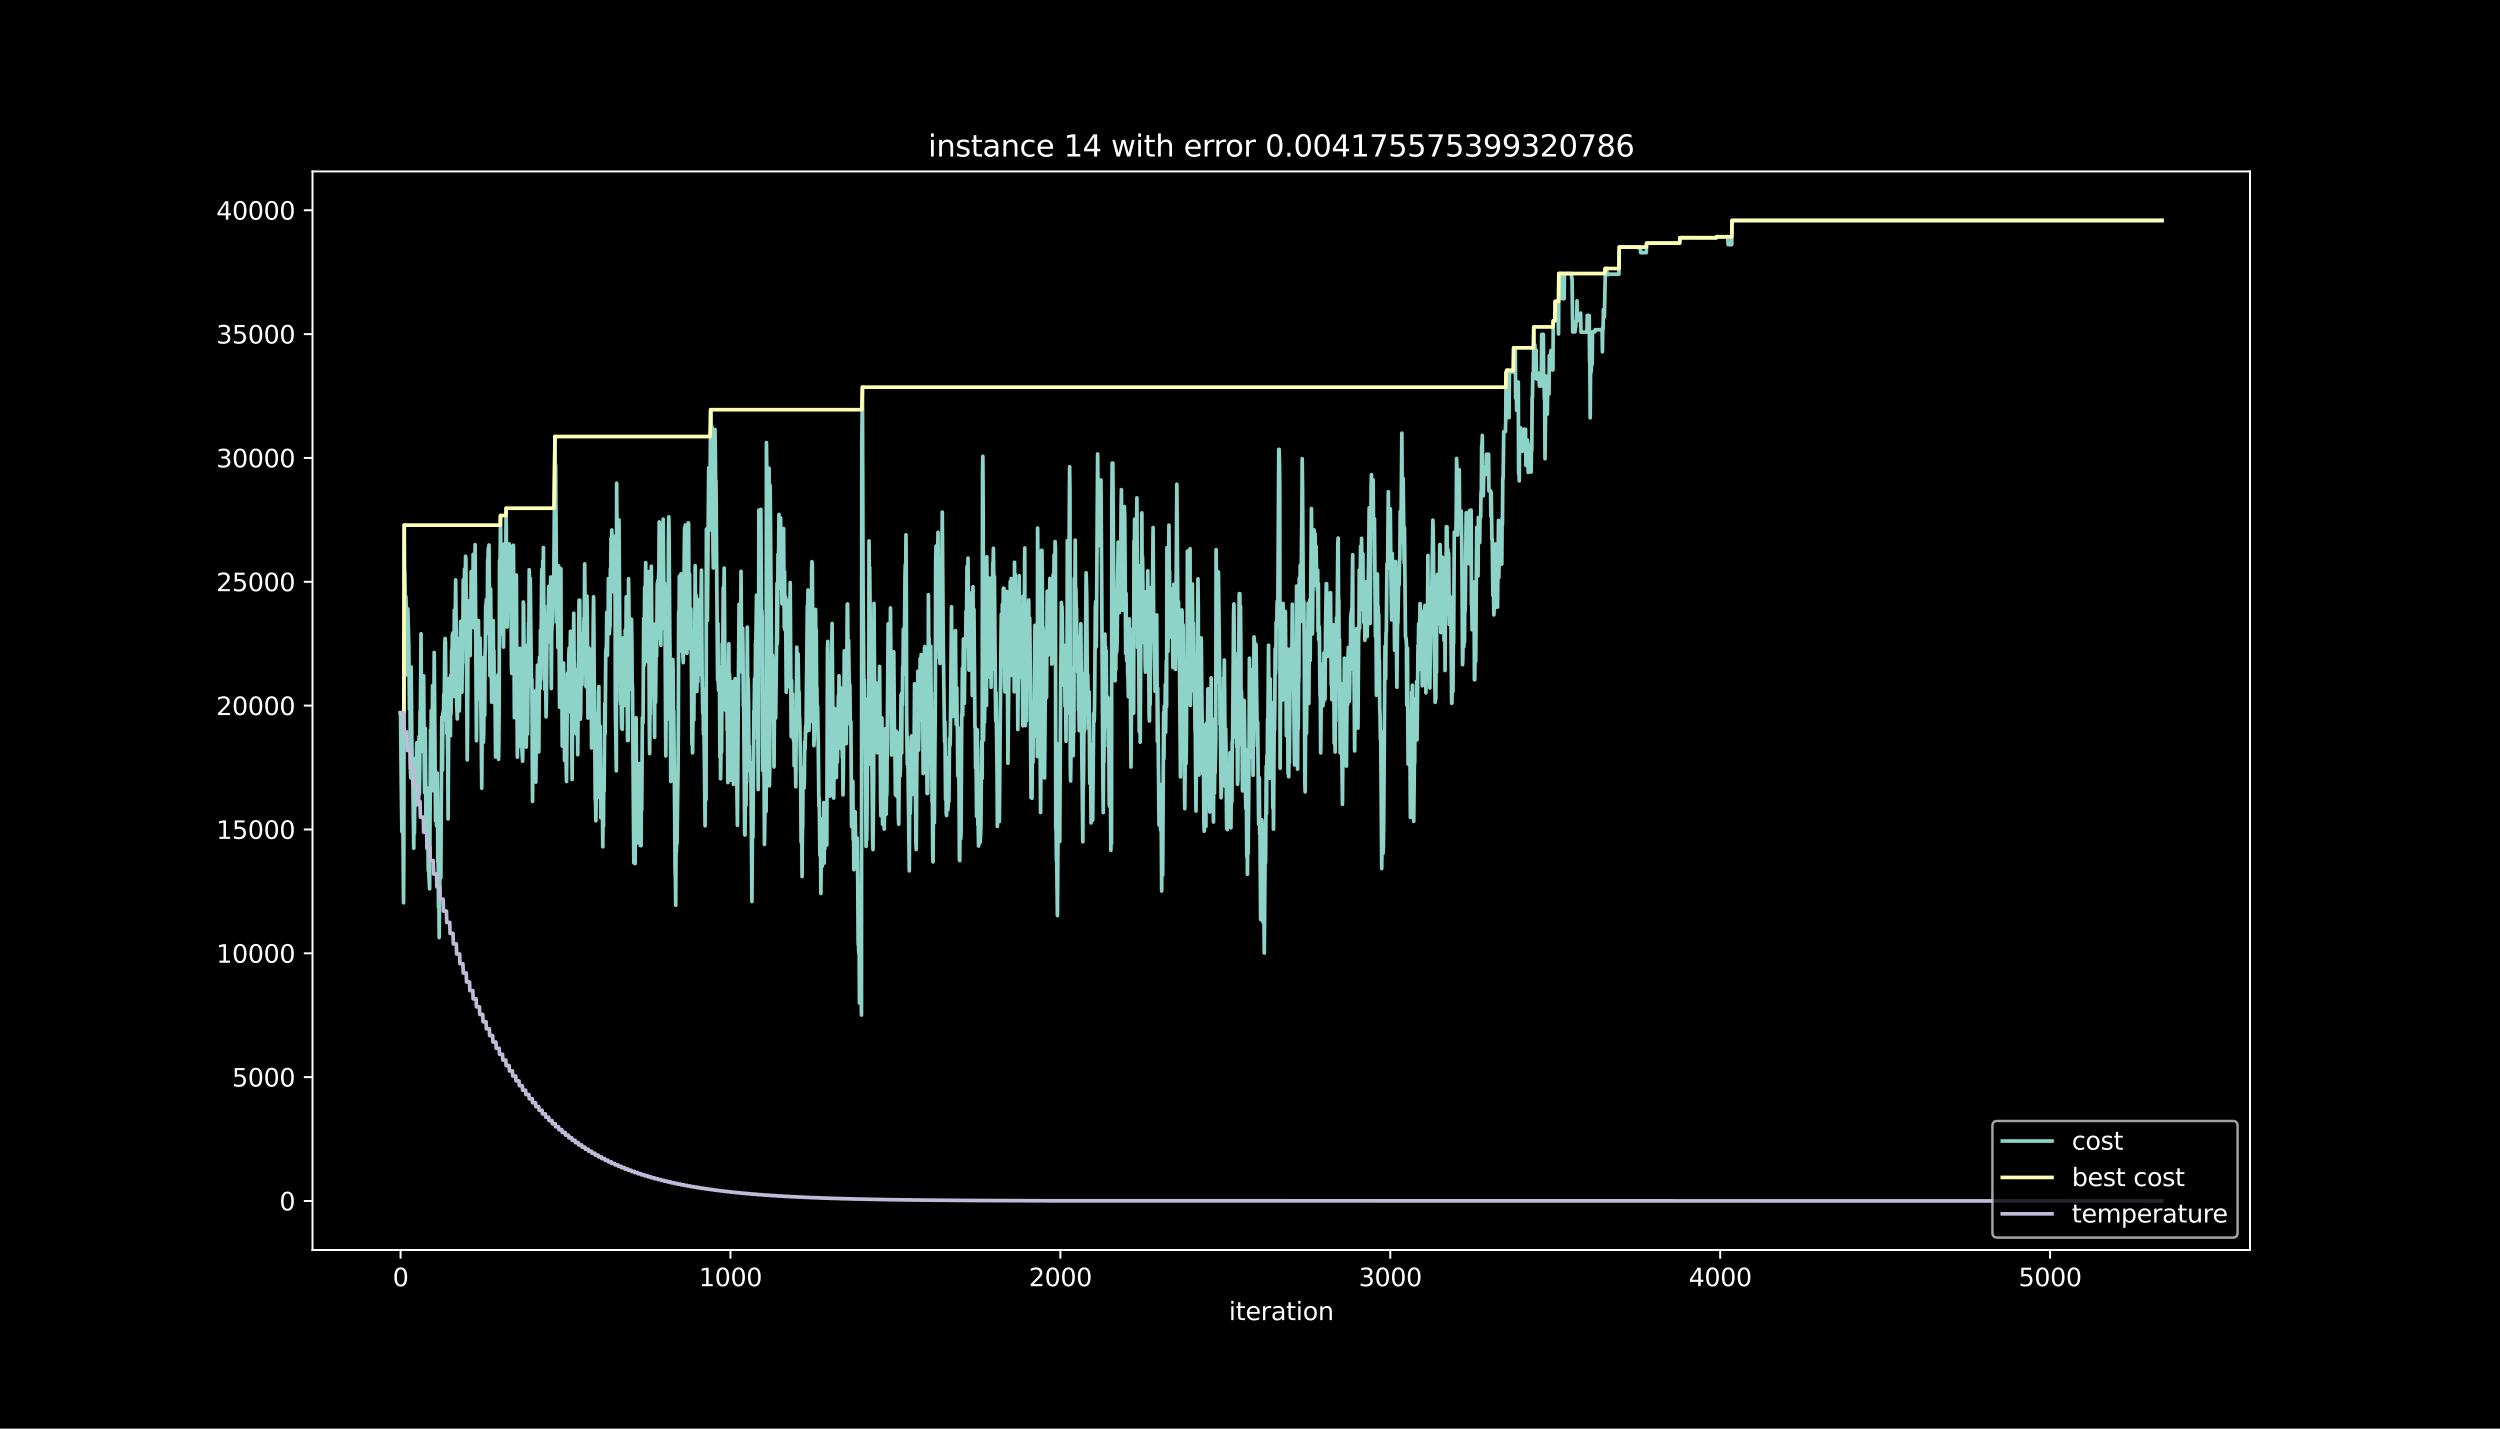 <?xml version="1.0" encoding="utf-8" standalone="no"?>
<!DOCTYPE svg PUBLIC "-//W3C//DTD SVG 1.1//EN"
  "http://www.w3.org/Graphics/SVG/1.1/DTD/svg11.dtd">
<svg height="576pt" version="1.1" viewBox="0 0 1008 576" width="1008pt" xmlns="http://www.w3.org/2000/svg" xmlns:xlink="http://www.w3.org/1999/xlink">
 <defs>
  <style type="text/css">*{stroke-linecap:butt;stroke-linejoin:round;}</style>
 </defs>
 <g id="figure_1">
  <g id="patch_1">
   <path d="M 0 576 
L 1008 576 
L 1008 0 
L 0 0 
z
"/>
  </g>
  <g id="axes_1">
   <g id="patch_2">
    <path d="M 126 504 
L 907.2 504 
L 907.2 69.12 
L 126 69.12 
z
"/>
   </g>
   <g id="matplotlib.axis_1">
    <g id="xtick_1">
     <g id="line2d_1">
      <defs>
       <path d="M 0 0 
L 0 3.5 
" id="m619c3f3a61" style="stroke:#ffffff;stroke-width:0.8;"/>
      </defs>
      <g>
       <use style="fill:#ffffff;stroke:#ffffff;stroke-width:0.8;" x="161.509" xlink:href="#m619c3f3a61" y="504"/>
      </g>
     </g>
     <g id="text_1">
      <!-- 0 -->
      <g style="fill:#ffffff;" transform="translate(158.328 518.598)scale(0.1 -0.1)">
       <defs>
        <path d="M 2034 4250 
Q 1547 4250 1301 3770 
Q 1056 3291 1056 2328 
Q 1056 1369 1301 889 
Q 1547 409 2034 409 
Q 2525 409 2770 889 
Q 3016 1369 3016 2328 
Q 3016 3291 2770 3770 
Q 2525 4250 2034 4250 
z
M 2034 4750 
Q 2819 4750 3233 4129 
Q 3647 3509 3647 2328 
Q 3647 1150 3233 529 
Q 2819 -91 2034 -91 
Q 1250 -91 836 529 
Q 422 1150 422 2328 
Q 422 3509 836 4129 
Q 1250 4750 2034 4750 
z
" id="DejaVuSans-30" transform="scale(0.016)"/>
       </defs>
       <use xlink:href="#DejaVuSans-30"/>
      </g>
     </g>
    </g>
    <g id="xtick_2">
     <g id="line2d_2">
      <g>
       <use style="fill:#ffffff;stroke:#ffffff;stroke-width:0.8;" x="294.527" xlink:href="#m619c3f3a61" y="504"/>
      </g>
     </g>
     <g id="text_2">
      <!-- 1000 -->
      <g style="fill:#ffffff;" transform="translate(281.802 518.598)scale(0.1 -0.1)">
       <defs>
        <path d="M 794 531 
L 1825 531 
L 1825 4091 
L 703 3866 
L 703 4441 
L 1819 4666 
L 2450 4666 
L 2450 531 
L 3481 531 
L 3481 0 
L 794 0 
L 794 531 
z
" id="DejaVuSans-31" transform="scale(0.016)"/>
       </defs>
       <use xlink:href="#DejaVuSans-31"/>
       <use x="63.623" xlink:href="#DejaVuSans-30"/>
       <use x="127.246" xlink:href="#DejaVuSans-30"/>
       <use x="190.869" xlink:href="#DejaVuSans-30"/>
      </g>
     </g>
    </g>
    <g id="xtick_3">
     <g id="line2d_3">
      <g>
       <use style="fill:#ffffff;stroke:#ffffff;stroke-width:0.8;" x="427.545" xlink:href="#m619c3f3a61" y="504"/>
      </g>
     </g>
     <g id="text_3">
      <!-- 2000 -->
      <g style="fill:#ffffff;" transform="translate(414.82 518.598)scale(0.1 -0.1)">
       <defs>
        <path d="M 1228 531 
L 3431 531 
L 3431 0 
L 469 0 
L 469 531 
Q 828 903 1448 1529 
Q 2069 2156 2228 2338 
Q 2531 2678 2651 2914 
Q 2772 3150 2772 3378 
Q 2772 3750 2511 3984 
Q 2250 4219 1831 4219 
Q 1534 4219 1204 4116 
Q 875 4013 500 3803 
L 500 4441 
Q 881 4594 1212 4672 
Q 1544 4750 1819 4750 
Q 2544 4750 2975 4387 
Q 3406 4025 3406 3419 
Q 3406 3131 3298 2873 
Q 3191 2616 2906 2266 
Q 2828 2175 2409 1742 
Q 1991 1309 1228 531 
z
" id="DejaVuSans-32" transform="scale(0.016)"/>
       </defs>
       <use xlink:href="#DejaVuSans-32"/>
       <use x="63.623" xlink:href="#DejaVuSans-30"/>
       <use x="127.246" xlink:href="#DejaVuSans-30"/>
       <use x="190.869" xlink:href="#DejaVuSans-30"/>
      </g>
     </g>
    </g>
    <g id="xtick_4">
     <g id="line2d_4">
      <g>
       <use style="fill:#ffffff;stroke:#ffffff;stroke-width:0.8;" x="560.562" xlink:href="#m619c3f3a61" y="504"/>
      </g>
     </g>
     <g id="text_4">
      <!-- 3000 -->
      <g style="fill:#ffffff;" transform="translate(547.837 518.598)scale(0.1 -0.1)">
       <defs>
        <path d="M 2597 2516 
Q 3050 2419 3304 2112 
Q 3559 1806 3559 1356 
Q 3559 666 3084 287 
Q 2609 -91 1734 -91 
Q 1441 -91 1130 -33 
Q 819 25 488 141 
L 488 750 
Q 750 597 1062 519 
Q 1375 441 1716 441 
Q 2309 441 2620 675 
Q 2931 909 2931 1356 
Q 2931 1769 2642 2001 
Q 2353 2234 1838 2234 
L 1294 2234 
L 1294 2753 
L 1863 2753 
Q 2328 2753 2575 2939 
Q 2822 3125 2822 3475 
Q 2822 3834 2567 4026 
Q 2313 4219 1838 4219 
Q 1578 4219 1281 4162 
Q 984 4106 628 3988 
L 628 4550 
Q 988 4650 1302 4700 
Q 1616 4750 1894 4750 
Q 2613 4750 3031 4423 
Q 3450 4097 3450 3541 
Q 3450 3153 3228 2886 
Q 3006 2619 2597 2516 
z
" id="DejaVuSans-33" transform="scale(0.016)"/>
       </defs>
       <use xlink:href="#DejaVuSans-33"/>
       <use x="63.623" xlink:href="#DejaVuSans-30"/>
       <use x="127.246" xlink:href="#DejaVuSans-30"/>
       <use x="190.869" xlink:href="#DejaVuSans-30"/>
      </g>
     </g>
    </g>
    <g id="xtick_5">
     <g id="line2d_5">
      <g>
       <use style="fill:#ffffff;stroke:#ffffff;stroke-width:0.8;" x="693.58" xlink:href="#m619c3f3a61" y="504"/>
      </g>
     </g>
     <g id="text_5">
      <!-- 4000 -->
      <g style="fill:#ffffff;" transform="translate(680.855 518.598)scale(0.1 -0.1)">
       <defs>
        <path d="M 2419 4116 
L 825 1625 
L 2419 1625 
L 2419 4116 
z
M 2253 4666 
L 3047 4666 
L 3047 1625 
L 3713 1625 
L 3713 1100 
L 3047 1100 
L 3047 0 
L 2419 0 
L 2419 1100 
L 313 1100 
L 313 1709 
L 2253 4666 
z
" id="DejaVuSans-34" transform="scale(0.016)"/>
       </defs>
       <use xlink:href="#DejaVuSans-34"/>
       <use x="63.623" xlink:href="#DejaVuSans-30"/>
       <use x="127.246" xlink:href="#DejaVuSans-30"/>
       <use x="190.869" xlink:href="#DejaVuSans-30"/>
      </g>
     </g>
    </g>
    <g id="xtick_6">
     <g id="line2d_6">
      <g>
       <use style="fill:#ffffff;stroke:#ffffff;stroke-width:0.8;" x="826.598" xlink:href="#m619c3f3a61" y="504"/>
      </g>
     </g>
     <g id="text_6">
      <!-- 5000 -->
      <g style="fill:#ffffff;" transform="translate(813.873 518.598)scale(0.1 -0.1)">
       <defs>
        <path d="M 691 4666 
L 3169 4666 
L 3169 4134 
L 1269 4134 
L 1269 2991 
Q 1406 3038 1543 3061 
Q 1681 3084 1819 3084 
Q 2600 3084 3056 2656 
Q 3513 2228 3513 1497 
Q 3513 744 3044 326 
Q 2575 -91 1722 -91 
Q 1428 -91 1123 -41 
Q 819 9 494 109 
L 494 744 
Q 775 591 1075 516 
Q 1375 441 1709 441 
Q 2250 441 2565 725 
Q 2881 1009 2881 1497 
Q 2881 1984 2565 2268 
Q 2250 2553 1709 2553 
Q 1456 2553 1204 2497 
Q 953 2441 691 2322 
L 691 4666 
z
" id="DejaVuSans-35" transform="scale(0.016)"/>
       </defs>
       <use xlink:href="#DejaVuSans-35"/>
       <use x="63.623" xlink:href="#DejaVuSans-30"/>
       <use x="127.246" xlink:href="#DejaVuSans-30"/>
       <use x="190.869" xlink:href="#DejaVuSans-30"/>
      </g>
     </g>
    </g>
    <g id="text_7">
     <!-- iteration -->
     <g style="fill:#ffffff;" transform="translate(495.477 532.277)scale(0.1 -0.1)">
      <defs>
       <path d="M 603 3500 
L 1178 3500 
L 1178 0 
L 603 0 
L 603 3500 
z
M 603 4863 
L 1178 4863 
L 1178 4134 
L 603 4134 
L 603 4863 
z
" id="DejaVuSans-69" transform="scale(0.016)"/>
       <path d="M 1172 4494 
L 1172 3500 
L 2356 3500 
L 2356 3053 
L 1172 3053 
L 1172 1153 
Q 1172 725 1289 603 
Q 1406 481 1766 481 
L 2356 481 
L 2356 0 
L 1766 0 
Q 1100 0 847 248 
Q 594 497 594 1153 
L 594 3053 
L 172 3053 
L 172 3500 
L 594 3500 
L 594 4494 
L 1172 4494 
z
" id="DejaVuSans-74" transform="scale(0.016)"/>
       <path d="M 3597 1894 
L 3597 1613 
L 953 1613 
Q 991 1019 1311 708 
Q 1631 397 2203 397 
Q 2534 397 2845 478 
Q 3156 559 3463 722 
L 3463 178 
Q 3153 47 2828 -22 
Q 2503 -91 2169 -91 
Q 1331 -91 842 396 
Q 353 884 353 1716 
Q 353 2575 817 3079 
Q 1281 3584 2069 3584 
Q 2775 3584 3186 3129 
Q 3597 2675 3597 1894 
z
M 3022 2063 
Q 3016 2534 2758 2815 
Q 2500 3097 2075 3097 
Q 1594 3097 1305 2825 
Q 1016 2553 972 2059 
L 3022 2063 
z
" id="DejaVuSans-65" transform="scale(0.016)"/>
       <path d="M 2631 2963 
Q 2534 3019 2420 3045 
Q 2306 3072 2169 3072 
Q 1681 3072 1420 2755 
Q 1159 2438 1159 1844 
L 1159 0 
L 581 0 
L 581 3500 
L 1159 3500 
L 1159 2956 
Q 1341 3275 1631 3429 
Q 1922 3584 2338 3584 
Q 2397 3584 2469 3576 
Q 2541 3569 2628 3553 
L 2631 2963 
z
" id="DejaVuSans-72" transform="scale(0.016)"/>
       <path d="M 2194 1759 
Q 1497 1759 1228 1600 
Q 959 1441 959 1056 
Q 959 750 1161 570 
Q 1363 391 1709 391 
Q 2188 391 2477 730 
Q 2766 1069 2766 1631 
L 2766 1759 
L 2194 1759 
z
M 3341 1997 
L 3341 0 
L 2766 0 
L 2766 531 
Q 2569 213 2275 61 
Q 1981 -91 1556 -91 
Q 1019 -91 701 211 
Q 384 513 384 1019 
Q 384 1609 779 1909 
Q 1175 2209 1959 2209 
L 2766 2209 
L 2766 2266 
Q 2766 2663 2505 2880 
Q 2244 3097 1772 3097 
Q 1472 3097 1187 3025 
Q 903 2953 641 2809 
L 641 3341 
Q 956 3463 1253 3523 
Q 1550 3584 1831 3584 
Q 2591 3584 2966 3190 
Q 3341 2797 3341 1997 
z
" id="DejaVuSans-61" transform="scale(0.016)"/>
       <path d="M 1959 3097 
Q 1497 3097 1228 2736 
Q 959 2375 959 1747 
Q 959 1119 1226 758 
Q 1494 397 1959 397 
Q 2419 397 2687 759 
Q 2956 1122 2956 1747 
Q 2956 2369 2687 2733 
Q 2419 3097 1959 3097 
z
M 1959 3584 
Q 2709 3584 3137 3096 
Q 3566 2609 3566 1747 
Q 3566 888 3137 398 
Q 2709 -91 1959 -91 
Q 1206 -91 779 398 
Q 353 888 353 1747 
Q 353 2609 779 3096 
Q 1206 3584 1959 3584 
z
" id="DejaVuSans-6f" transform="scale(0.016)"/>
       <path d="M 3513 2113 
L 3513 0 
L 2938 0 
L 2938 2094 
Q 2938 2591 2744 2837 
Q 2550 3084 2163 3084 
Q 1697 3084 1428 2787 
Q 1159 2491 1159 1978 
L 1159 0 
L 581 0 
L 581 3500 
L 1159 3500 
L 1159 2956 
Q 1366 3272 1645 3428 
Q 1925 3584 2291 3584 
Q 2894 3584 3203 3211 
Q 3513 2838 3513 2113 
z
" id="DejaVuSans-6e" transform="scale(0.016)"/>
      </defs>
      <use xlink:href="#DejaVuSans-69"/>
      <use x="27.783" xlink:href="#DejaVuSans-74"/>
      <use x="66.992" xlink:href="#DejaVuSans-65"/>
      <use x="128.516" xlink:href="#DejaVuSans-72"/>
      <use x="169.629" xlink:href="#DejaVuSans-61"/>
      <use x="230.908" xlink:href="#DejaVuSans-74"/>
      <use x="270.117" xlink:href="#DejaVuSans-69"/>
      <use x="297.9" xlink:href="#DejaVuSans-6f"/>
      <use x="359.082" xlink:href="#DejaVuSans-6e"/>
     </g>
    </g>
   </g>
   <g id="matplotlib.axis_2">
    <g id="ytick_1">
     <g id="line2d_7">
      <defs>
       <path d="M 0 0 
L -3.5 0 
" id="m3aadd80921" style="stroke:#ffffff;stroke-width:0.8;"/>
      </defs>
      <g>
       <use style="fill:#ffffff;stroke:#ffffff;stroke-width:0.8;" x="126" xlink:href="#m3aadd80921" y="484.233"/>
      </g>
     </g>
     <g id="text_8">
      <!-- 0 -->
      <g style="fill:#ffffff;" transform="translate(112.638 488.032)scale(0.1 -0.1)">
       <use xlink:href="#DejaVuSans-30"/>
      </g>
     </g>
    </g>
    <g id="ytick_2">
     <g id="line2d_8">
      <g>
       <use style="fill:#ffffff;stroke:#ffffff;stroke-width:0.8;" x="126" xlink:href="#m3aadd80921" y="434.302"/>
      </g>
     </g>
     <g id="text_9">
      <!-- 5000 -->
      <g style="fill:#ffffff;" transform="translate(93.55 438.101)scale(0.1 -0.1)">
       <use xlink:href="#DejaVuSans-35"/>
       <use x="63.623" xlink:href="#DejaVuSans-30"/>
       <use x="127.246" xlink:href="#DejaVuSans-30"/>
       <use x="190.869" xlink:href="#DejaVuSans-30"/>
      </g>
     </g>
    </g>
    <g id="ytick_3">
     <g id="line2d_9">
      <g>
       <use style="fill:#ffffff;stroke:#ffffff;stroke-width:0.8;" x="126" xlink:href="#m3aadd80921" y="384.37"/>
      </g>
     </g>
     <g id="text_10">
      <!-- 10000 -->
      <g style="fill:#ffffff;" transform="translate(87.188 388.169)scale(0.1 -0.1)">
       <use xlink:href="#DejaVuSans-31"/>
       <use x="63.623" xlink:href="#DejaVuSans-30"/>
       <use x="127.246" xlink:href="#DejaVuSans-30"/>
       <use x="190.869" xlink:href="#DejaVuSans-30"/>
       <use x="254.492" xlink:href="#DejaVuSans-30"/>
      </g>
     </g>
    </g>
    <g id="ytick_4">
     <g id="line2d_10">
      <g>
       <use style="fill:#ffffff;stroke:#ffffff;stroke-width:0.8;" x="126" xlink:href="#m3aadd80921" y="334.439"/>
      </g>
     </g>
     <g id="text_11">
      <!-- 15000 -->
      <g style="fill:#ffffff;" transform="translate(87.188 338.238)scale(0.1 -0.1)">
       <use xlink:href="#DejaVuSans-31"/>
       <use x="63.623" xlink:href="#DejaVuSans-35"/>
       <use x="127.246" xlink:href="#DejaVuSans-30"/>
       <use x="190.869" xlink:href="#DejaVuSans-30"/>
       <use x="254.492" xlink:href="#DejaVuSans-30"/>
      </g>
     </g>
    </g>
    <g id="ytick_5">
     <g id="line2d_11">
      <g>
       <use style="fill:#ffffff;stroke:#ffffff;stroke-width:0.8;" x="126" xlink:href="#m3aadd80921" y="284.508"/>
      </g>
     </g>
     <g id="text_12">
      <!-- 20000 -->
      <g style="fill:#ffffff;" transform="translate(87.188 288.307)scale(0.1 -0.1)">
       <use xlink:href="#DejaVuSans-32"/>
       <use x="63.623" xlink:href="#DejaVuSans-30"/>
       <use x="127.246" xlink:href="#DejaVuSans-30"/>
       <use x="190.869" xlink:href="#DejaVuSans-30"/>
       <use x="254.492" xlink:href="#DejaVuSans-30"/>
      </g>
     </g>
    </g>
    <g id="ytick_6">
     <g id="line2d_12">
      <g>
       <use style="fill:#ffffff;stroke:#ffffff;stroke-width:0.8;" x="126" xlink:href="#m3aadd80921" y="234.577"/>
      </g>
     </g>
     <g id="text_13">
      <!-- 25000 -->
      <g style="fill:#ffffff;" transform="translate(87.188 238.376)scale(0.1 -0.1)">
       <use xlink:href="#DejaVuSans-32"/>
       <use x="63.623" xlink:href="#DejaVuSans-35"/>
       <use x="127.246" xlink:href="#DejaVuSans-30"/>
       <use x="190.869" xlink:href="#DejaVuSans-30"/>
       <use x="254.492" xlink:href="#DejaVuSans-30"/>
      </g>
     </g>
    </g>
    <g id="ytick_7">
     <g id="line2d_13">
      <g>
       <use style="fill:#ffffff;stroke:#ffffff;stroke-width:0.8;" x="126" xlink:href="#m3aadd80921" y="184.645"/>
      </g>
     </g>
     <g id="text_14">
      <!-- 30000 -->
      <g style="fill:#ffffff;" transform="translate(87.188 188.445)scale(0.1 -0.1)">
       <use xlink:href="#DejaVuSans-33"/>
       <use x="63.623" xlink:href="#DejaVuSans-30"/>
       <use x="127.246" xlink:href="#DejaVuSans-30"/>
       <use x="190.869" xlink:href="#DejaVuSans-30"/>
       <use x="254.492" xlink:href="#DejaVuSans-30"/>
      </g>
     </g>
    </g>
    <g id="ytick_8">
     <g id="line2d_14">
      <g>
       <use style="fill:#ffffff;stroke:#ffffff;stroke-width:0.8;" x="126" xlink:href="#m3aadd80921" y="134.714"/>
      </g>
     </g>
     <g id="text_15">
      <!-- 35000 -->
      <g style="fill:#ffffff;" transform="translate(87.188 138.513)scale(0.1 -0.1)">
       <use xlink:href="#DejaVuSans-33"/>
       <use x="63.623" xlink:href="#DejaVuSans-35"/>
       <use x="127.246" xlink:href="#DejaVuSans-30"/>
       <use x="190.869" xlink:href="#DejaVuSans-30"/>
       <use x="254.492" xlink:href="#DejaVuSans-30"/>
      </g>
     </g>
    </g>
    <g id="ytick_9">
     <g id="line2d_15">
      <g>
       <use style="fill:#ffffff;stroke:#ffffff;stroke-width:0.8;" x="126" xlink:href="#m3aadd80921" y="84.783"/>
      </g>
     </g>
     <g id="text_16">
      <!-- 40000 -->
      <g style="fill:#ffffff;" transform="translate(87.188 88.582)scale(0.1 -0.1)">
       <use xlink:href="#DejaVuSans-34"/>
       <use x="63.623" xlink:href="#DejaVuSans-30"/>
       <use x="127.246" xlink:href="#DejaVuSans-30"/>
       <use x="190.869" xlink:href="#DejaVuSans-30"/>
       <use x="254.492" xlink:href="#DejaVuSans-30"/>
      </g>
     </g>
    </g>
   </g>
   <g id="line2d_16">
    <path clip-path="url(#peb879a039b)" d="M 161.509 287.404 
L 161.775 314.966 
L 162.041 335.338 
L 162.307 311.051 
L 162.706 363.978 
L 162.839 340.431 
L 162.972 211.728 
L 163.105 229.014 
L 163.238 231.511 
L 163.371 239.64 
L 163.504 258.284 
L 163.637 240.468 
L 163.77 243.804 
L 164.036 272.115 
L 164.169 261.939 
L 164.302 264.875 
L 164.435 245.502 
L 164.835 261.19 
L 165.101 286.016 
L 165.234 270.287 
L 165.5 311.191 
L 165.633 313.688 
L 165.766 268.939 
L 166.165 310.452 
L 166.298 309.793 
L 166.431 313.128 
L 166.83 342.009 
L 166.963 323.654 
L 167.096 335.967 
L 167.362 305.838 
L 167.495 324.902 
L 167.761 309.873 
L 167.894 309.663 
L 168.027 299.487 
L 168.293 319.36 
L 168.426 321.217 
L 168.559 301.844 
L 168.692 324.483 
L 168.825 321.447 
L 168.958 297.011 
L 169.091 320.239 
L 169.224 310.113 
L 169.357 286.885 
L 169.49 289.92 
L 169.756 255.548 
L 169.889 278.776 
L 170.022 275.54 
L 170.288 302.962 
L 170.421 291.269 
L 170.554 294.604 
L 170.687 275.54 
L 170.82 272.504 
L 171.086 309.414 
L 171.219 319.59 
L 171.352 316.254 
L 171.485 293.615 
L 171.751 334.609 
L 171.884 332.751 
L 172.017 323.005 
L 172.151 342.069 
L 172.284 317.712 
L 172.683 351.086 
L 172.816 328.827 
L 172.949 353.183 
L 173.215 358.376 
L 173.614 294.155 
L 173.747 304.281 
L 173.88 286.465 
L 174.146 318.851 
L 174.412 276.429 
L 174.678 311.281 
L 174.811 303.152 
L 175.077 263.087 
L 175.609 330.994 
L 175.875 311.471 
L 176.008 332.891 
L 176.141 333.101 
L 176.274 311.68 
L 176.407 323.075 
L 176.54 347.511 
L 176.673 344.475 
L 176.806 365.896 
L 176.939 355.77 
L 177.072 378.029 
L 177.338 353.183 
L 177.471 330.924 
L 177.604 350.707 
L 177.737 353.942 
L 178.136 289.101 
L 178.402 310.492 
L 178.535 287.853 
L 178.668 287.014 
L 178.801 290.05 
L 178.934 279.854 
L 179.067 290.05 
L 179.333 259.712 
L 179.466 257.425 
L 179.6 259.283 
L 179.866 288.103 
L 179.999 279.974 
L 180.132 295.702 
L 180.265 295.493 
L 180.398 296.152 
L 180.531 305.789 
L 180.664 330.225 
L 180.93 288.902 
L 181.063 296.092 
L 181.196 273.453 
L 181.329 273.663 
L 181.462 276.898 
L 181.595 296.681 
L 181.728 272.325 
L 181.861 287.803 
L 182.127 262.129 
L 182.26 265.464 
L 182.393 255.827 
L 182.526 274.891 
L 182.659 255.108 
L 182.925 280.783 
L 183.191 245.991 
L 183.324 270.347 
L 183.723 233.818 
L 183.989 260.671 
L 184.122 283.309 
L 184.388 289.88 
L 184.654 257.595 
L 184.787 275.95 
L 184.92 257.455 
L 185.186 286.665 
L 185.452 273.153 
L 185.585 269.918 
L 185.718 250.545 
L 185.851 253.78 
L 185.984 273.563 
L 186.117 263.367 
L 186.25 279.095 
L 186.383 267.701 
L 186.516 267.491 
L 186.782 233.818 
L 186.915 256.077 
L 187.315 229.384 
L 187.581 248.627 
L 187.714 224.271 
L 187.847 225.19 
L 188.379 306.388 
L 188.512 294.075 
L 188.778 242.236 
L 188.911 260.591 
L 189.044 258.803 
L 189.177 248.607 
L 189.31 247.928 
L 189.443 245.831 
L 189.576 264.326 
L 189.709 245.262 
L 189.842 248.298 
L 189.975 230.482 
L 190.241 251.413 
L 190.507 233.308 
L 190.64 247.958 
L 190.773 223.522 
L 191.039 253.091 
L 191.172 234.597 
L 191.305 238.881 
L 191.571 219.617 
L 192.103 298.678 
L 192.369 267.321 
L 192.502 257.146 
L 192.635 276.209 
L 192.768 273.713 
L 192.901 250.165 
L 193.034 261.48 
L 193.167 261.48 
L 193.3 279.834 
L 193.433 281.692 
L 193.566 257.255 
L 194.098 303.152 
L 194.231 317.802 
L 194.631 265.234 
L 194.764 276.629 
L 194.897 299.267 
L 195.03 296.032 
L 195.163 278.216 
L 195.296 281.252 
L 195.429 288.442 
L 195.562 264.086 
L 195.695 261.589 
L 195.828 244.064 
L 195.961 244.273 
L 196.094 241.777 
L 196.227 245.112 
L 196.36 255.288 
L 196.493 245.112 
L 196.626 225.739 
L 196.759 225.529 
L 196.892 220.955 
L 197.025 244.183 
L 197.158 219.747 
L 197.557 272.524 
L 197.823 237.473 
L 198.222 283.11 
L 198.355 278.496 
L 198.488 257.076 
L 198.621 271.516 
L 198.754 251.733 
L 198.887 250.225 
L 199.02 273.124 
L 199.153 262.478 
L 199.286 283.529 
L 199.419 273.403 
L 199.552 273.613 
L 199.818 305.209 
L 200.084 277.198 
L 200.217 285.716 
L 200.35 274.022 
L 200.483 292.377 
L 200.749 272.125 
L 201.015 306.148 
L 201.148 298.019 
L 201.281 279.664 
L 201.414 225.988 
L 201.547 237.383 
L 201.813 207.853 
L 202.08 241.207 
L 202.213 238.172 
L 202.346 226.777 
L 202.479 236.524 
L 202.612 255.897 
L 202.878 237.682 
L 203.011 260.91 
L 203.277 219.328 
L 203.41 242.556 
L 203.543 220.836 
L 203.809 242.785 
L 204.075 204.907 
L 204.341 242.645 
L 204.474 252.821 
L 204.607 244.693 
L 204.74 220.256 
L 204.873 220.256 
L 205.006 228.106 
L 205.139 229.394 
L 205.272 219.268 
L 205.405 222.304 
L 205.538 219.807 
L 205.671 241.178 
L 205.804 243.035 
L 205.937 225.219 
L 206.203 268.3 
L 206.336 271.536 
L 206.602 253.021 
L 207.001 219.857 
L 207.134 235.336 
L 207.4 289.371 
L 207.533 273.892 
L 207.666 282.021 
L 207.932 273.593 
L 208.065 232.06 
L 208.198 231.85 
L 208.464 285.496 
L 208.597 305.279 
L 208.73 286.785 
L 208.863 301.435 
L 208.996 276.998 
L 209.129 285.127 
L 209.262 300.606 
L 209.395 292.477 
L 209.662 261.41 
L 209.795 279.904 
L 209.928 265.254 
L 210.061 289.611 
L 210.194 282.421 
L 210.327 285.676 
L 210.46 302.573 
L 210.726 306.927 
L 210.859 298.798 
L 210.992 242.735 
L 211.125 244.024 
L 211.524 291.199 
L 211.657 290.28 
L 211.923 260.231 
L 212.189 301.225 
L 212.322 291.099 
L 212.455 266.662 
L 212.588 274.512 
L 212.721 295.932 
L 213.12 251.084 
L 213.253 252.941 
L 213.386 229.713 
L 213.652 244.523 
L 213.785 233.129 
L 214.184 266.952 
L 214.317 277.078 
L 214.45 274.042 
L 214.716 323.095 
L 214.849 303.312 
L 214.982 304.69 
L 215.115 298.419 
L 215.248 302.373 
L 215.381 280.953 
L 215.514 288.802 
L 215.647 278.676 
L 216.046 315.365 
L 216.312 287.024 
L 216.445 290.06 
L 216.711 268.19 
L 216.977 302.763 
L 217.111 284.118 
L 217.244 303.182 
L 217.51 265.045 
L 217.643 265.963 
L 217.776 277.657 
L 217.909 254.11 
L 218.042 273.892 
L 218.308 241.887 
L 218.441 229.573 
L 218.574 247.928 
L 218.707 250.425 
L 218.84 226.068 
L 218.973 236.244 
L 219.106 220.766 
L 219.239 245.202 
L 219.372 244.283 
L 219.505 255.678 
L 219.638 277.937 
L 219.904 260.79 
L 220.17 289.032 
L 220.303 281.841 
L 220.569 254.2 
L 220.702 253.54 
L 220.835 254.459 
L 220.968 244.263 
L 221.101 246.121 
L 221.234 236.484 
L 221.367 238.981 
L 221.633 258.813 
L 221.766 239.44 
L 221.899 242.775 
L 222.032 232.649 
L 222.298 277.617 
L 222.431 255.358 
L 222.564 252.861 
L 222.697 241.168 
L 222.83 251.294 
L 222.963 232.799 
L 223.096 244.493 
L 223.229 241.158 
L 223.761 176.007 
L 223.894 195.79 
L 224.027 187.661 
L 224.426 247.669 
L 224.56 251.004 
L 224.693 240.808 
L 224.959 261.13 
L 225.225 228.125 
L 225.624 285.177 
L 225.757 284.258 
L 226.156 229.294 
L 226.289 276.359 
L 226.422 279.595 
L 226.555 276.359 
L 226.688 300.795 
L 226.821 276.359 
L 226.954 288.732 
L 227.087 288.732 
L 227.22 267.312 
L 227.353 284.977 
L 227.486 285.187 
L 227.619 306.607 
L 227.752 286.825 
L 228.018 302.144 
L 228.151 301.934 
L 228.417 315.096 
L 228.816 271.466 
L 228.949 274.801 
L 229.082 287.114 
L 229.348 263.786 
L 229.481 261.29 
L 229.614 271.036 
L 229.88 264.256 
L 230.013 254.509 
L 230.146 264.256 
L 230.279 283.319 
L 230.412 283.11 
L 230.678 314.287 
L 230.944 275.33 
L 231.077 284.967 
L 231.343 247.259 
L 231.476 266.323 
L 231.609 269.359 
L 231.742 292.587 
L 231.875 269.948 
L 232.142 295.603 
L 232.541 271.875 
L 232.674 296.312 
L 232.807 281.662 
L 232.94 304.301 
L 233.472 241.996 
L 233.605 249.846 
L 233.738 241.996 
L 234.004 289.98 
L 234.137 286.745 
L 234.403 255.747 
L 234.669 276.069 
L 234.802 266.323 
L 234.935 269.199 
L 235.068 259.073 
L 235.334 259.273 
L 235.467 249.077 
L 235.6 249.995 
L 235.733 227.357 
L 235.999 253.211 
L 236.132 252.442 
L 236.265 276.878 
L 236.398 273.843 
L 236.664 240.359 
L 236.797 248.487 
L 237.063 289.531 
L 237.329 261.14 
L 237.462 270.887 
L 237.595 262.758 
L 237.728 281.113 
L 237.861 261.739 
L 238.127 281.262 
L 238.26 278.766 
L 238.393 281.802 
L 238.526 301.584 
L 238.792 263.447 
L 238.925 284.867 
L 239.191 250.255 
L 239.324 240.618 
L 239.457 252.931 
L 239.591 276.479 
L 239.724 278.975 
L 239.99 322.605 
L 240.123 322.815 
L 240.256 330.944 
L 240.389 322.815 
L 240.522 304.321 
L 240.655 306.178 
L 240.788 321.657 
L 241.054 287.574 
L 241.187 303.302 
L 241.32 295.453 
L 241.453 276.808 
L 241.586 300.036 
L 241.719 303.072 
L 241.852 302.863 
L 241.985 292.736 
L 242.251 329.736 
L 242.384 310.362 
L 242.517 329.426 
L 242.65 326.39 
L 242.783 310.662 
L 243.049 341.429 
L 243.182 323.075 
L 243.315 333.201 
L 243.448 311.78 
L 243.581 318.97 
L 243.847 283.709 
L 243.98 296.022 
L 244.246 263.207 
L 244.379 261.35 
L 244.512 261.559 
L 244.645 246.91 
L 244.778 262.388 
L 244.911 264.246 
L 245.044 252.851 
L 245.177 252.642 
L 245.31 233.268 
L 245.443 255.528 
L 245.576 243.215 
L 245.709 255.528 
L 245.842 252.292 
L 245.975 252.502 
L 246.108 229.274 
L 246.241 232.509 
L 246.374 217.031 
L 246.507 232.759 
L 246.64 213.695 
L 246.773 216.192 
L 246.906 234.686 
L 247.04 216.871 
L 247.173 224.72 
L 247.306 222.224 
L 247.439 238.721 
L 247.572 232.06 
L 247.705 216.332 
L 247.838 217.47 
L 247.971 220.806 
L 248.104 284.847 
L 248.503 310.822 
L 248.636 194.831 
L 248.769 217.85 
L 248.902 213.665 
L 249.168 241.607 
L 249.301 251.783 
L 249.567 209.611 
L 250.099 281.991 
L 250.232 283.849 
L 250.365 275.72 
L 250.631 293.595 
L 250.764 283.849 
L 250.897 294.045 
L 251.163 257.195 
L 251.296 272.924 
L 251.429 272.005 
L 251.562 281.752 
L 251.695 266.023 
L 251.828 284.378 
L 251.961 276.249 
L 252.094 253.99 
L 252.227 265.384 
L 252.36 262.049 
L 252.493 240.628 
L 252.759 278.616 
L 252.892 279.535 
L 253.025 298.598 
L 253.158 280.244 
L 253.291 298.598 
L 253.424 233.338 
L 253.557 243.085 
L 253.823 275.54 
L 253.956 256.896 
L 254.089 275.96 
L 254.222 277.817 
L 254.489 255.977 
L 254.622 249.676 
L 254.755 257.345 
L 254.888 275.84 
L 255.021 276.759 
L 255.287 312.809 
L 255.553 347.91 
L 255.686 344.875 
L 255.819 321.327 
L 256.085 348.2 
L 256.484 289.431 
L 256.75 333.49 
L 256.883 310.852 
L 257.016 314.187 
L 257.149 337.735 
L 257.282 327.559 
L 257.415 339.872 
L 257.548 315.515 
L 257.681 325.691 
L 257.814 307.876 
L 257.947 332.312 
L 258.08 316.584 
L 258.213 340.94 
L 258.346 330.764 
L 258.479 340.96 
L 258.612 316.524 
L 258.745 326.7 
L 259.011 289.281 
L 259.144 291.139 
L 259.277 291.348 
L 259.543 249.306 
L 259.676 268.37 
L 259.942 236.774 
L 260.075 248.467 
L 260.341 226.877 
L 260.474 250.425 
L 260.607 240.299 
L 260.74 248.428 
L 260.873 266.782 
L 261.006 258.653 
L 261.139 258.444 
L 261.272 239.38 
L 261.405 249.127 
L 261.538 230.482 
L 261.804 292.457 
L 261.937 303.851 
L 262.071 285.496 
L 262.204 287.993 
L 262.337 276.299 
L 262.603 228.315 
L 263.002 279.515 
L 263.135 260.141 
L 263.268 278.636 
L 263.534 260.052 
L 263.8 278.636 
L 263.933 297.28 
L 264.066 251.623 
L 264.332 283.17 
L 264.598 252.981 
L 264.731 264.675 
L 264.864 254.499 
L 264.997 235.126 
L 265.13 249.776 
L 265.263 234.047 
L 265.396 257.275 
L 265.529 232.839 
L 265.662 229.504 
L 265.795 210.44 
L 265.928 212.886 
L 266.061 211.369 
L 266.46 260.161 
L 266.593 238.741 
L 266.726 238.441 
L 266.859 226.747 
L 266.992 249.975 
L 267.125 225.539 
L 267.258 225.05 
L 267.391 209.321 
L 267.79 253.53 
L 267.923 235.036 
L 268.056 238.291 
L 268.455 304.77 
L 268.721 265.684 
L 268.854 290.12 
L 268.987 289.201 
L 269.253 284.038 
L 269.386 287.074 
L 269.52 218.579 
L 269.653 208.403 
L 269.786 218.149 
L 270.052 256.037 
L 270.185 267.431 
L 270.451 315.096 
L 270.584 303.701 
L 270.717 310.891 
L 270.85 307.556 
L 271.116 285.666 
L 271.249 265.883 
L 271.382 269.219 
L 271.515 287.574 
L 271.648 286.655 
L 272.047 328.947 
L 272.18 350.367 
L 272.313 353.603 
L 272.446 364.997 
L 272.579 340.561 
L 272.712 343.596 
L 272.845 332.202 
L 272.978 340.051 
L 273.244 319.2 
L 273.377 311.351 
L 273.51 292.996 
L 273.643 246.62 
L 273.776 256.816 
L 273.909 232.38 
L 274.175 247.029 
L 274.308 262.508 
L 274.574 231.361 
L 274.707 234.597 
L 274.84 244.723 
L 274.973 234.547 
L 275.106 244.293 
L 275.239 242.436 
L 275.372 264.695 
L 275.505 267.192 
L 275.904 223.072 
L 276.037 212.876 
L 276.17 223.052 
L 276.303 211.658 
L 276.436 233.079 
L 276.569 234.936 
L 276.702 250.664 
L 276.835 238.971 
L 276.969 263.407 
L 277.235 228.864 
L 277.368 232.2 
L 277.501 210.779 
L 277.634 210.989 
L 277.767 235.346 
L 277.9 234.427 
L 278.033 231.391 
L 278.299 261.519 
L 278.565 245.541 
L 278.831 276.719 
L 278.964 299.947 
L 279.097 284.468 
L 279.23 303.532 
L 279.629 270.976 
L 279.762 290.35 
L 279.895 267.122 
L 280.028 276.868 
L 280.294 228.076 
L 280.56 259.133 
L 280.693 240.069 
L 280.959 278.776 
L 281.225 267.172 
L 281.358 275.021 
L 281.491 251.793 
L 281.624 248.557 
L 281.757 272.105 
L 281.89 261.48 
L 282.023 241.697 
L 282.156 241.697 
L 282.289 252.003 
L 282.422 247.389 
L 282.555 248.308 
L 282.821 229.883 
L 283.087 272.135 
L 283.353 287.454 
L 283.486 277.707 
L 283.619 296.062 
L 283.752 287.933 
L 284.018 307.476 
L 284.284 332.951 
L 284.551 303.681 
L 284.684 322.326 
L 284.817 213.336 
L 284.95 231.691 
L 285.083 231.691 
L 285.216 250.185 
L 285.748 188.6 
L 286.014 213.845 
L 286.147 192.425 
L 286.28 194.921 
L 286.546 165.192 
L 286.679 166.111 
L 286.812 176.307 
L 287.078 172.093 
L 287.477 221.784 
L 287.61 228.974 
L 287.876 217.48 
L 288.009 219.338 
L 288.275 173.151 
L 288.408 181.28 
L 288.541 197.008 
L 288.674 193.973 
L 289.339 274.092 
L 289.472 251.453 
L 289.605 275.001 
L 289.738 278.336 
L 289.871 268.7 
L 290.004 271.196 
L 290.137 280.943 
L 290.27 305.299 
L 290.403 289.571 
L 290.536 314.007 
L 290.669 304.261 
L 290.802 280.713 
L 290.935 303.352 
L 291.201 259.542 
L 291.334 278.187 
L 291.6 236.903 
L 291.733 248.597 
L 292 229.054 
L 292.399 284.558 
L 292.532 286.415 
L 292.665 285.496 
L 292.798 282.261 
L 292.931 285.297 
L 293.064 275.121 
L 293.197 294.494 
L 293.33 291.998 
L 293.463 315.545 
L 293.862 259.572 
L 293.995 284.009 
L 294.128 271.695 
L 294.261 274.931 
L 294.66 314.566 
L 294.926 308.195 
L 295.192 274.901 
L 295.325 277.827 
L 295.591 306.108 
L 295.724 316.284 
L 296.123 275.171 
L 296.256 292.277 
L 296.389 273.633 
L 296.655 311.91 
L 296.788 301.784 
L 296.921 301.994 
L 297.32 332.781 
L 297.586 294.904 
L 297.985 243.654 
L 298.118 253.78 
L 298.251 253.57 
L 298.384 261.42 
L 298.517 251.783 
L 298.65 254.819 
L 298.783 230.382 
L 299.049 270.547 
L 299.182 268.69 
L 299.315 271.186 
L 299.449 253.371 
L 299.582 263.117 
L 299.715 284.538 
L 299.848 284.538 
L 300.247 336.466 
L 300.38 336.676 
L 300.646 310.192 
L 300.779 324.842 
L 300.912 313.448 
L 301.045 315.305 
L 301.311 252.841 
L 301.444 274.262 
L 301.577 273.343 
L 301.71 276.379 
L 301.843 286.016 
L 301.976 310.452 
L 302.109 300.815 
L 302.242 310.452 
L 302.375 307.117 
L 302.774 312.389 
L 303.173 363.489 
L 303.439 323.035 
L 303.572 337.685 
L 303.971 286.845 
L 304.104 285.926 
L 304.237 273.613 
L 304.37 274.532 
L 304.503 277.867 
L 304.636 259.223 
L 304.769 258.304 
L 305.035 239.979 
L 305.168 250.155 
L 305.301 242.965 
L 305.434 297.62 
L 305.567 298.539 
L 305.7 318.321 
L 305.833 299.967 
L 305.966 205.686 
L 306.232 231.721 
L 306.365 223.871 
L 306.498 238.521 
L 306.764 205.377 
L 307.031 246.41 
L 307.164 246.201 
L 307.297 248.697 
L 307.563 310.682 
L 307.829 295.852 
L 308.095 316.014 
L 308.228 340.451 
L 308.494 322.565 
L 308.76 311.461 
L 308.893 327.189 
L 309.026 178.464 
L 309.425 207.654 
L 309.558 204.318 
L 309.691 204.528 
L 309.824 214.165 
L 310.09 188.8 
L 310.223 316.853 
L 310.356 309.963 
L 310.489 195.69 
L 310.622 206.166 
L 311.021 257.185 
L 311.154 276.249 
L 311.287 278.746 
L 311.42 264.096 
L 311.553 265.015 
L 311.686 282.83 
L 311.819 283.04 
L 312.085 309.244 
L 312.351 274.472 
L 312.75 289.511 
L 313.149 256.606 
L 313.282 235.186 
L 313.415 259.542 
L 313.548 247.848 
L 313.681 223.492 
L 313.814 236.494 
L 314.08 207.434 
L 314.346 235.376 
L 314.48 237.233 
L 314.613 227.486 
L 314.746 208.842 
L 314.879 232.07 
L 315.012 231.151 
L 315.145 232.07 
L 315.278 243.464 
L 315.411 242.546 
L 315.544 239.31 
L 315.677 241.807 
L 315.943 213.136 
L 316.209 253.051 
L 316.342 230.412 
L 316.475 253.96 
L 316.608 252.102 
L 316.741 240.708 
L 317.007 279.135 
L 317.14 257.715 
L 317.273 259.572 
L 317.406 269.209 
L 317.539 270.128 
L 317.672 273.363 
L 317.938 242.006 
L 318.071 253.7 
L 318.204 276.928 
L 318.603 234.856 
L 319.002 297.021 
L 319.135 274.382 
L 319.268 286.076 
L 319.401 287.933 
L 319.534 279.804 
L 319.667 297.011 
L 319.8 294.834 
L 319.933 298.658 
L 320.066 286.345 
L 320.199 308.704 
L 320.332 293.256 
L 320.465 303.382 
L 320.598 296.192 
L 320.864 317.223 
L 321.263 260.95 
L 321.396 285.387 
L 321.529 273.693 
L 321.662 276.928 
L 321.795 263.657 
L 322.062 282.341 
L 322.195 279.005 
L 322.328 289.181 
L 322.461 290.1 
L 322.86 315.086 
L 322.993 339.522 
L 323.126 327.209 
L 323.259 329.066 
L 323.392 353.423 
L 323.525 334.779 
L 323.658 332.921 
L 323.791 309.693 
L 323.924 309.483 
L 324.057 309.693 
L 324.19 317.822 
L 324.323 314.786 
L 324.456 299.058 
L 324.589 302.393 
L 324.855 292.707 
L 324.988 295.203 
L 325.52 244.323 
L 325.653 255.717 
L 325.786 237.902 
L 326.185 294.534 
L 326.318 291.298 
L 326.451 268.66 
L 326.584 280.354 
L 326.85 247.139 
L 327.116 290.799 
L 327.249 229.504 
L 327.382 226.468 
L 327.515 227.387 
L 327.648 248.408 
L 327.914 254.779 
L 328.18 300.636 
L 328.313 297.6 
L 328.579 258.594 
L 328.845 245.721 
L 328.978 264.076 
L 329.111 253.9 
L 329.244 277.448 
L 329.378 277.238 
L 329.511 291.888 
L 329.644 284.698 
L 329.91 299.407 
L 330.176 325.062 
L 330.309 321.727 
L 330.575 344.845 
L 330.708 341.509 
L 330.841 342.428 
L 330.974 360.244 
L 331.24 335.398 
L 331.506 349.289 
L 331.772 330.045 
L 331.905 333.381 
L 332.038 348.03 
L 332.171 323.594 
L 332.304 348.03 
L 332.437 332.552 
L 332.57 342.188 
L 332.703 329.875 
L 332.836 340.071 
L 332.969 325.421 
L 333.235 340.461 
L 333.368 340.67 
L 333.634 261.639 
L 333.767 258.604 
L 333.9 280.863 
L 334.033 282.72 
L 334.166 272.594 
L 334.432 314.317 
L 334.565 302.623 
L 334.698 320.978 
L 334.831 311.231 
L 334.964 287.683 
L 335.097 284.348 
L 335.496 251.373 
L 335.762 282.131 
L 336.161 321.786 
L 336.427 285.616 
L 336.56 309.164 
L 336.693 285.936 
L 336.826 305.719 
L 336.96 291.069 
L 337.093 310.442 
L 337.226 313.478 
L 337.359 294.983 
L 337.492 297.48 
L 337.625 307.227 
L 338.024 280.483 
L 338.157 295.133 
L 338.29 272.494 
L 338.556 298.638 
L 338.822 277.198 
L 338.955 280.533 
L 339.221 301.924 
L 339.354 282.86 
L 339.487 281.941 
L 339.62 305.169 
L 339.753 302.673 
L 339.886 320.488 
L 340.019 313.298 
L 340.418 262.438 
L 340.551 272.614 
L 340.684 270.966 
L 340.817 263.187 
L 341.083 296.611 
L 341.216 299.847 
L 341.615 243.734 
L 341.748 243.524 
L 342.014 277.977 
L 342.147 258.194 
L 342.413 276.978 
L 342.546 275.71 
L 342.679 276.629 
L 342.812 292.107 
L 343.078 290.979 
L 343.344 333.271 
L 343.477 320.958 
L 343.61 332.352 
L 343.876 315.036 
L 344.009 338.583 
L 344.142 328.407 
L 344.275 350.667 
L 344.409 327.439 
L 344.542 347.221 
L 344.808 327.279 
L 345.074 345.154 
L 345.207 343.297 
L 345.34 343.507 
L 345.473 346.003 
L 345.606 337.874 
L 345.872 357.637 
L 346.005 380.276 
L 346.138 381.195 
L 346.271 384.23 
L 346.404 381.195 
L 346.537 404.423 
L 346.67 385.049 
L 346.803 384.84 
L 346.936 392.689 
L 347.069 390.192 
L 347.202 393.528 
L 347.335 409.256 
L 347.468 179.512 
L 347.734 156.105 
L 348 238.172 
L 348.399 285.736 
L 348.532 274.042 
L 348.665 292.537 
L 348.798 285.347 
L 349.197 341.28 
L 349.33 328.967 
L 349.463 338.713 
L 349.596 328.537 
L 349.862 284.857 
L 349.995 281.622 
L 350.128 284.957 
L 350.261 308.185 
L 350.394 218.099 
L 350.527 240.409 
L 350.66 228.715 
L 351.192 286.016 
L 351.325 282.68 
L 351.858 339.512 
L 351.991 342.548 
L 352.257 314.556 
L 352.39 243.265 
L 352.789 297.79 
L 352.922 294.454 
L 353.055 275.39 
L 353.188 285.137 
L 353.321 275.39 
L 353.454 283.21 
L 353.587 302.583 
L 353.72 303.502 
L 353.853 279.954 
L 353.986 283.19 
L 354.119 301.544 
L 354.385 282.041 
L 354.518 290.13 
L 354.651 268.71 
L 355.05 321.087 
L 355.183 328.937 
L 355.316 304.58 
L 355.449 312.709 
L 355.582 289.481 
L 355.848 332.332 
L 355.981 322.156 
L 356.114 324.653 
L 356.247 316.524 
L 356.513 334.289 
L 356.646 326.44 
L 356.779 308.625 
L 356.912 308.415 
L 357.045 293.765 
L 357.311 328.307 
L 357.444 318.671 
L 357.577 320.528 
L 358.109 251.533 
L 358.375 266.563 
L 358.508 273.753 
L 358.774 252.023 
L 358.907 260.85 
L 359.04 245.122 
L 359.306 281.192 
L 359.44 304.42 
L 359.573 289.771 
L 359.706 292.806 
L 359.839 302.443 
L 360.371 262.838 
L 360.637 296.132 
L 360.77 297.989 
L 361.036 320.488 
L 361.435 294.874 
L 361.568 302.723 
L 361.701 321.217 
L 361.834 317.882 
L 361.967 295.623 
L 362.233 329.276 
L 362.366 332.312 
L 362.632 303.102 
L 362.765 301.245 
L 362.898 312.939 
L 363.031 310.442 
L 363.297 280.104 
L 363.563 303.622 
L 363.696 279.185 
L 363.829 284.248 
L 363.962 268.77 
L 364.095 272.105 
L 364.228 253.61 
L 364.361 271.426 
L 364.494 271.216 
L 364.627 263.087 
L 364.893 232.37 
L 365.026 227.576 
L 365.159 235.425 
L 365.292 215.643 
L 365.425 240.079 
L 365.558 288.802 
L 365.824 308.345 
L 365.957 297.16 
L 366.622 351.136 
L 366.889 304.36 
L 367.022 327.908 
L 367.288 312.589 
L 367.421 315.086 
L 367.554 296.731 
L 367.82 320.338 
L 367.953 317.003 
L 368.219 296.681 
L 368.352 304.321 
L 368.485 304.53 
L 368.618 294.784 
L 368.751 275.72 
L 369.283 339.183 
L 369.416 342.518 
L 369.815 289.461 
L 369.948 286.126 
L 370.081 270.647 
L 370.347 302.513 
L 370.48 297.18 
L 370.746 271.526 
L 370.879 281.272 
L 371.012 265.544 
L 371.145 277.857 
L 371.278 276 
L 371.411 263.916 
L 371.81 288.023 
L 371.943 290.52 
L 372.076 288.662 
L 372.209 311.89 
L 372.342 301.764 
L 372.475 279.125 
L 372.608 280.983 
L 372.741 261.609 
L 372.874 260.691 
L 373.14 295.633 
L 373.273 293.775 
L 373.406 282.081 
L 373.805 319.939 
L 373.938 309.763 
L 374.071 319.889 
L 374.204 308.495 
L 374.338 239.769 
L 374.471 258.264 
L 374.604 257.345 
L 374.87 301.994 
L 375.003 291.798 
L 375.269 260.581 
L 375.402 278.936 
L 375.535 279.145 
L 375.801 323.284 
L 375.934 320.049 
L 376.067 344.485 
L 376.2 347.521 
L 376.333 329.706 
L 376.466 327.848 
L 376.599 308.475 
L 376.732 331.703 
L 377.131 279.465 
L 377.264 226.188 
L 377.397 220.186 
L 377.53 244.623 
L 377.663 247.958 
L 377.796 233.308 
L 377.929 243.484 
L 378.195 214.644 
L 378.461 255.847 
L 378.594 253.99 
L 378.727 265.384 
L 378.86 264.465 
L 378.993 267.501 
L 379.392 248.847 
L 379.525 248.308 
L 379.791 222.224 
L 379.924 206.495 
L 380.323 259.962 
L 380.589 278.846 
L 380.855 299.168 
L 380.988 291.039 
L 381.254 322.396 
L 381.387 310.083 
L 381.52 327.898 
L 381.653 328.817 
L 381.787 305.589 
L 381.92 324.233 
L 382.053 316.384 
L 382.186 326.56 
L 382.452 320.728 
L 382.585 323.224 
L 382.851 297.75 
L 382.984 300.785 
L 383.117 299.867 
L 383.25 289.691 
L 383.649 244.643 
L 383.782 268.19 
L 383.915 269.109 
L 384.181 288.922 
L 384.58 258.783 
L 384.713 282.011 
L 384.846 260.591 
L 384.979 260.8 
L 385.112 276.529 
L 385.245 254.269 
L 385.511 292.007 
L 385.644 288.972 
L 385.777 277.278 
L 385.91 291.928 
L 386.043 293.785 
L 386.176 312.849 
L 386.309 312.639 
L 386.442 293.575 
L 386.708 322.416 
L 386.841 346.772 
L 386.974 346.982 
L 387.107 322.545 
L 387.373 338.194 
L 387.506 334.858 
L 387.772 288.083 
L 387.905 287.873 
L 388.038 269.379 
L 388.171 288.442 
L 388.437 257.675 
L 388.57 282.111 
L 388.703 271.935 
L 388.836 283.629 
L 389.102 257.285 
L 389.235 260.621 
L 389.369 258.763 
L 389.502 246.45 
L 389.635 256.197 
L 389.901 228.415 
L 390.034 246.91 
L 390.167 243.674 
L 390.3 225.03 
L 390.699 270.237 
L 390.965 239.03 
L 391.231 257.795 
L 391.364 242.066 
L 391.497 261.849 
L 391.763 243.005 
L 392.029 280.423 
L 392.295 236.584 
L 392.561 265.025 
L 392.694 245.651 
L 393.093 293.126 
L 393.226 293.126 
L 393.359 309.743 
L 393.492 299.547 
L 393.758 329.116 
L 394.024 294.234 
L 394.29 332.352 
L 394.423 333.271 
L 394.556 341.12 
L 394.689 333.271 
L 394.822 317.792 
L 394.955 340.051 
L 395.088 329.855 
L 395.221 339.492 
L 395.487 333.76 
L 395.753 302.074 
L 395.886 298.738 
L 396.019 313.837 
L 396.152 191.815 
L 396.285 183.966 
L 396.418 207.194 
L 396.551 298.459 
L 396.684 291.358 
L 396.818 291.039 
L 396.951 291.249 
L 397.084 281.122 
L 397.217 282.98 
L 397.616 260.85 
L 397.749 284.398 
L 397.882 224.49 
L 398.281 273.094 
L 398.414 265.903 
L 398.547 247.409 
L 398.68 265.903 
L 398.813 262.568 
L 398.946 252.442 
L 399.079 233.069 
L 399.212 245.382 
L 399.345 235.206 
L 399.611 277.108 
L 399.744 253.56 
L 399.877 252.092 
L 400.01 269.908 
L 400.276 227.067 
L 400.409 228.924 
L 400.542 221.075 
L 400.808 243.574 
L 400.941 232.41 
L 401.34 278.936 
L 401.473 290.629 
L 401.606 279.235 
L 402.005 310.582 
L 402.138 333.221 
L 402.271 314.866 
L 402.404 322.995 
L 402.537 313.358 
L 402.67 315.216 
L 402.803 312.18 
L 402.936 331.243 
L 403.202 300.905 
L 403.601 257.865 
L 403.734 247.689 
L 403.867 248.827 
L 404 263.477 
L 404.133 243.694 
L 404.267 251.543 
L 404.4 249.047 
L 404.533 237.353 
L 404.666 237.143 
L 404.799 237.243 
L 405.065 276.479 
L 405.198 278.975 
L 405.464 244.753 
L 405.73 248.228 
L 405.863 238.481 
L 405.996 238.691 
L 406.395 307.726 
L 406.794 269.069 
L 406.927 258.873 
L 407.06 258.663 
L 407.193 258.873 
L 407.326 234.437 
L 407.592 272.385 
L 407.725 233.268 
L 407.991 267.222 
L 408.124 255.528 
L 408.257 267.991 
L 408.523 244.623 
L 408.656 268.17 
L 408.789 249.107 
L 408.922 278.936 
L 409.055 226.717 
L 409.188 249.356 
L 409.321 231.541 
L 409.72 278.466 
L 409.853 275.231 
L 409.986 267.381 
L 410.119 275.231 
L 410.252 272.734 
L 410.385 294.155 
L 410.917 232.1 
L 411.05 251.164 
L 411.183 253.021 
L 411.316 245.172 
L 411.715 273.273 
L 411.849 271.416 
L 411.982 255.937 
L 412.115 257.795 
L 412.381 292.647 
L 412.514 240.339 
L 412.647 263.567 
L 412.78 240.339 
L 412.913 258.983 
L 413.179 220.925 
L 413.312 284.728 
L 413.445 292.577 
L 413.578 271.156 
L 413.844 290.659 
L 414.11 246.93 
L 414.243 243.894 
L 414.376 248.947 
L 414.509 273.303 
L 414.775 241.907 
L 415.041 271.945 
L 415.174 249.306 
L 415.307 259.502 
L 415.706 321.577 
L 415.839 311.451 
L 415.972 311.66 
L 416.105 321.836 
L 416.371 287.614 
L 416.504 307.396 
L 416.637 287.614 
L 416.77 287.404 
L 416.903 289.261 
L 417.302 252.122 
L 417.568 284.508 
L 417.701 296.821 
L 417.967 265.204 
L 418.233 305.04 
L 418.366 212.926 
L 418.499 232.3 
L 418.632 222.124 
L 418.765 245.352 
L 418.898 233.039 
L 419.564 327.608 
L 419.697 309.114 
L 419.83 308.195 
L 419.963 221.894 
L 420.096 221.894 
L 420.229 231.86 
L 420.362 255.408 
L 420.495 252.911 
L 420.628 255.408 
L 420.761 265.604 
L 421.16 313.678 
L 421.559 264.885 
L 421.692 254.759 
L 421.825 257.994 
L 421.958 281.222 
L 422.224 238.371 
L 422.623 264.096 
L 422.756 261.599 
L 422.889 253.75 
L 423.022 260.032 
L 423.155 252.632 
L 423.288 233.258 
L 423.554 261.05 
L 423.687 252.921 
L 423.82 253.131 
L 423.953 256.367 
L 424.086 267.761 
L 424.352 262.029 
L 424.618 231.691 
L 424.751 246.34 
L 425.017 223.672 
L 425.15 226.907 
L 425.283 234.097 
L 425.416 218.369 
L 425.549 221.405 
L 425.682 334.149 
L 425.815 334.359 
L 425.948 346.672 
L 426.081 347.591 
L 426.347 369.161 
L 426.88 299.907 
L 427.013 307.097 
L 427.279 339.302 
L 427.678 272.904 
L 427.811 262.728 
L 427.944 242.925 
L 428.077 264.346 
L 428.21 244.563 
L 428.343 252.412 
L 428.476 268.14 
L 428.609 269.059 
L 428.742 276.249 
L 428.875 261.599 
L 429.008 271.346 
L 429.141 261.17 
L 429.274 260.251 
L 429.407 284.688 
L 429.54 261.14 
L 429.806 298.868 
L 429.939 276.229 
L 430.072 276.229 
L 430.205 287.644 
L 430.338 218.009 
L 430.471 225.2 
L 430.604 243.844 
L 430.737 225.2 
L 430.87 249.556 
L 431.269 188.21 
L 431.402 197.957 
L 431.535 307.696 
L 431.668 314.886 
L 432.2 276.569 
L 432.333 288.073 
L 432.466 269.429 
L 432.732 304.68 
L 432.865 285.307 
L 432.998 295.053 
L 433.131 233.238 
L 433.264 233.238 
L 433.397 240.429 
L 433.53 217.79 
L 433.663 240.429 
L 433.796 237.393 
L 433.929 245.242 
L 434.062 245.452 
L 434.195 263.946 
L 434.462 262.818 
L 434.595 270.947 
L 434.728 263.097 
L 434.861 286.325 
L 434.994 284.468 
L 435.127 294.594 
L 435.393 256.726 
L 435.526 266.473 
L 435.792 251.493 
L 436.191 304.041 
L 436.59 339.402 
L 436.723 317.143 
L 436.856 316.933 
L 437.122 282.91 
L 437.255 294.604 
L 437.388 271.376 
L 437.521 281.552 
L 437.787 249.456 
L 437.92 230.962 
L 438.186 241.098 
L 438.452 287.713 
L 438.585 271.985 
L 438.718 279.135 
L 438.851 293.785 
L 438.984 293.575 
L 439.117 278.926 
L 439.383 315.835 
L 439.649 300.286 
L 439.915 331.793 
L 440.181 311.8 
L 440.314 330.155 
L 440.447 320.518 
L 440.58 330.644 
L 440.979 287.504 
L 441.112 291.049 
L 441.245 289.401 
L 441.378 279.794 
L 441.644 245.082 
L 441.778 242.586 
L 441.911 245.082 
L 442.044 260.81 
L 442.443 201.402 
L 442.576 183.048 
L 442.709 197.697 
L 442.842 198.636 
L 443.108 220.027 
L 443.241 202.211 
L 443.374 202.421 
L 443.507 199.385 
L 443.773 216.771 
L 443.906 193.543 
L 444.172 231.531 
L 444.704 317.532 
L 444.837 327.658 
L 444.97 304.111 
L 445.103 307.346 
L 445.502 255.698 
L 445.635 268.011 
L 445.768 260.82 
L 445.901 282.241 
L 446.034 262.458 
L 446.167 285.686 
L 446.3 282.451 
L 446.566 292.876 
L 446.699 281.182 
L 446.832 300.965 
L 446.965 298.469 
L 447.098 301.504 
L 447.231 324.143 
L 447.364 325.062 
L 447.497 324.143 
L 447.63 301.504 
L 447.896 342.867 
L 448.029 330.554 
L 448.162 340.191 
L 448.295 202.181 
L 448.428 186.723 
L 448.561 196.918 
L 448.694 186.723 
L 448.96 224.71 
L 449.36 253.401 
L 449.493 250.904 
L 449.626 274.452 
L 449.759 262.139 
L 449.892 269.988 
L 450.025 250.924 
L 450.158 263.237 
L 450.291 262.318 
L 450.424 259.083 
L 450.823 218.599 
L 451.089 223.512 
L 451.222 223.722 
L 451.355 246.95 
L 451.488 227.576 
L 451.754 240.449 
L 452.02 204.588 
L 452.153 197.398 
L 452.419 229.883 
L 452.552 227.387 
L 452.685 246.031 
L 452.818 237.902 
L 452.951 237.692 
L 453.35 204.268 
L 453.483 207.973 
L 453.882 263.517 
L 454.015 239.16 
L 454.281 266.353 
L 454.414 264.495 
L 454.547 256.367 
L 454.68 271.845 
L 454.813 273.703 
L 454.946 280.893 
L 455.212 252.901 
L 455.345 249.566 
L 455.478 268.06 
L 455.611 253.411 
L 456.01 309.264 
L 456.409 260.93 
L 456.542 261.14 
L 456.675 261.14 
L 456.942 287.624 
L 457.075 287.414 
L 457.208 218.239 
L 457.341 232.889 
L 457.474 209.341 
L 457.607 227.986 
L 457.74 229.843 
L 457.873 220.206 
L 458.139 218.798 
L 458.405 200.753 
L 458.671 261.02 
L 458.937 228.026 
L 459.336 294.993 
L 459.602 276.03 
L 459.735 299.258 
L 460.134 230.223 
L 460.267 231.141 
L 460.4 206.785 
L 460.533 243.854 
L 460.666 224.481 
L 460.799 234.607 
L 460.932 259.043 
L 461.065 240.399 
L 461.198 258.893 
L 461.331 240.399 
L 461.464 248.248 
L 461.597 238.611 
L 461.73 267.042 
L 461.863 270.996 
L 461.996 260.8 
L 462.129 270.547 
L 462.262 252.192 
L 462.528 266.573 
L 462.794 230.153 
L 463.06 268.29 
L 463.193 269.768 
L 463.326 288.832 
L 463.459 290.689 
L 463.592 272.335 
L 463.725 284.028 
L 463.991 249.905 
L 464.124 246.57 
L 464.258 236.824 
L 464.391 240.059 
L 464.524 255.787 
L 464.923 212.707 
L 465.189 258.843 
L 465.322 248.647 
L 465.721 278.746 
L 465.987 264.555 
L 466.12 267.891 
L 466.386 247.938 
L 466.652 298.898 
L 466.785 277.478 
L 467.317 332.582 
L 467.45 322.835 
L 467.583 332.582 
L 467.716 330.724 
L 467.982 334.679 
L 468.115 316.324 
L 468.381 359.255 
L 468.514 340.76 
L 468.647 340.551 
L 468.78 352.864 
L 469.179 287.224 
L 469.312 305.868 
L 469.445 284.767 
L 469.578 285.706 
L 469.711 293.835 
L 469.844 276.02 
L 469.977 295.323 
L 470.243 266.503 
L 470.376 284.857 
L 470.509 220.796 
L 470.775 251.284 
L 470.908 262.678 
L 471.307 211.748 
L 471.44 230.392 
L 471.573 230.392 
L 471.707 252.652 
L 471.84 255.887 
L 471.973 244.493 
L 472.106 256.806 
L 472.239 256.596 
L 472.372 238.781 
L 472.505 256.596 
L 472.638 237.533 
L 472.904 269.149 
L 473.037 250.654 
L 473.17 258.783 
L 473.303 235.555 
L 473.436 254.05 
L 473.569 236.234 
L 473.702 236.234 
L 473.968 269.908 
L 474.5 195.261 
L 475.032 263.087 
L 475.165 242.566 
L 475.431 262.248 
L 475.564 265.584 
L 475.963 313.268 
L 476.229 270.477 
L 476.362 285.127 
L 476.495 245.931 
L 476.628 246.85 
L 476.761 262.808 
L 476.894 253.171 
L 477.027 251.963 
L 477.692 326.051 
L 478.091 283.449 
L 478.224 307.886 
L 478.357 297.71 
L 478.49 273.273 
L 478.623 283.469 
L 478.756 222.184 
L 478.889 224.68 
L 479.156 259.163 
L 479.289 271.476 
L 479.422 252.981 
L 479.555 252.772 
L 479.821 221.225 
L 479.954 284.428 
L 480.087 277.238 
L 480.22 258.594 
L 480.353 267.302 
L 480.486 257.106 
L 480.619 235.685 
L 480.752 235.475 
L 481.018 261.4 
L 481.151 251.204 
L 481.284 269.848 
L 481.417 270.976 
L 481.55 278.826 
L 481.683 270.697 
L 481.816 293.336 
L 481.949 295.832 
L 482.215 326.999 
L 483.013 233.378 
L 483.146 244.024 
L 483.279 302.863 
L 483.412 312.499 
L 483.545 288.952 
L 483.678 298.698 
L 484.077 262.808 
L 484.21 265.304 
L 484.343 257.175 
L 484.609 284.088 
L 484.742 291.968 
L 484.875 310.612 
L 485.008 312.14 
L 485.141 292.357 
L 485.407 332.122 
L 485.54 335.158 
L 485.806 310.013 
L 485.939 294.284 
L 486.205 333.241 
L 486.471 291.608 
L 486.604 310.103 
L 486.738 306.767 
L 487.004 277.777 
L 487.137 277.777 
L 487.403 322.675 
L 487.536 322.885 
L 487.669 312.759 
L 487.802 327.409 
L 487.935 327.199 
L 488.334 273.313 
L 488.467 297.75 
L 488.6 290.559 
L 488.733 297.75 
L 488.866 289.9 
L 488.999 297.75 
L 489.265 331.423 
L 489.398 307.876 
L 489.531 319.57 
L 489.664 319.779 
L 489.797 308.385 
L 489.93 311.72 
L 490.196 298.209 
L 490.329 221.634 
L 490.595 244.553 
L 490.728 254.749 
L 490.861 235.376 
L 491.127 275.041 
L 491.26 230.612 
L 491.792 273.673 
L 491.925 292.027 
L 492.058 288.792 
L 492.324 321.657 
L 492.59 316.124 
L 492.723 296.342 
L 492.856 296.551 
L 492.989 289.361 
L 493.122 300.985 
L 493.388 273.193 
L 493.521 276.229 
L 493.654 266.103 
L 493.92 297.73 
L 494.053 317.103 
L 494.187 293.875 
L 494.32 301.724 
L 494.586 334.11 
L 494.719 311.85 
L 494.852 334.489 
L 494.985 331.253 
L 495.118 312.19 
L 495.251 312.19 
L 495.384 315.525 
L 495.517 307.676 
L 495.65 330.904 
L 495.916 303.482 
L 496.049 319.21 
L 496.182 318.291 
L 496.315 333.77 
L 496.581 305.529 
L 496.714 323.344 
L 496.847 298.908 
L 496.98 299.827 
L 497.379 247.479 
L 497.512 243.524 
L 497.778 273.413 
L 497.911 263.237 
L 498.044 270.427 
L 498.177 294.784 
L 498.31 297.28 
L 498.443 272.924 
L 498.576 282.561 
L 498.709 301.205 
L 498.842 297.869 
L 498.975 316.224 
L 499.108 314.367 
L 499.64 239.37 
L 499.773 240.289 
L 499.906 239.37 
L 500.039 262.918 
L 500.172 244.423 
L 500.305 261.23 
L 500.438 300.186 
L 500.571 278.766 
L 500.704 288.512 
L 500.97 318.9 
L 501.103 309.154 
L 501.236 311.011 
L 501.502 284.238 
L 501.636 282.381 
L 502.301 325.871 
L 502.434 302.323 
L 502.7 345.324 
L 502.833 329.845 
L 502.966 352.484 
L 503.099 333.99 
L 503.232 344.166 
L 503.498 319.39 
L 503.631 301.035 
L 503.764 265.404 
L 504.03 286.735 
L 504.163 305.379 
L 504.429 292.017 
L 504.562 295.053 
L 504.695 283.359 
L 504.828 293.535 
L 504.961 269.988 
L 505.227 312.599 
L 505.626 256.806 
L 505.759 258.663 
L 505.892 281.302 
L 506.025 277.967 
L 506.158 289.661 
L 506.291 259.702 
L 506.424 259.912 
L 506.956 300.825 
L 507.089 291.079 
L 507.488 332.302 
L 507.621 313.807 
L 507.754 313.598 
L 507.887 336.237 
L 508.02 333.201 
L 508.286 370.759 
L 508.685 330.574 
L 508.818 330.574 
L 508.951 333.61 
L 509.218 371.808 
L 509.351 369.311 
L 509.484 353.583 
L 509.75 384.25 
L 510.149 337.595 
L 510.282 347.791 
L 510.548 308.944 
L 510.681 328.008 
L 510.814 304.78 
L 510.947 312.629 
L 511.08 289.99 
L 511.213 291.848 
L 511.479 260.161 
L 511.878 313.758 
L 512.144 273.693 
L 512.277 292.187 
L 512.41 291.269 
L 512.543 283.14 
L 512.676 304.56 
L 512.809 286.205 
L 512.942 309.433 
L 513.075 310.352 
L 513.208 325.831 
L 513.341 315.635 
L 513.474 334.279 
L 513.74 294.214 
L 513.873 294.424 
L 514.006 284.787 
L 514.139 261.559 
L 514.272 271.755 
L 514.405 269.898 
L 514.538 250.834 
L 514.671 250.834 
L 514.804 252.692 
L 514.937 242.496 
L 515.07 252.672 
L 515.203 249.636 
L 515.602 181.19 
L 515.735 181.19 
L 515.868 186.243 
L 516.001 195.9 
L 516.134 309.753 
L 516.4 269.259 
L 516.533 270.178 
L 516.667 251.533 
L 516.8 251.533 
L 516.933 258.723 
L 517.066 282.271 
L 517.332 243.315 
L 517.465 253.511 
L 517.598 250.275 
L 517.864 279.395 
L 518.13 246.56 
L 518.263 246.56 
L 518.662 296.661 
L 518.928 264.276 
L 519.061 261.779 
L 519.327 311.96 
L 519.46 290.54 
L 519.593 313.178 
L 519.726 305.05 
L 519.859 307.546 
L 520.258 261.589 
L 520.391 264.825 
L 520.524 277.138 
L 520.657 266.942 
L 520.79 277.138 
L 521.056 243.594 
L 521.189 267.142 
L 521.322 268.999 
L 521.455 258.823 
L 521.854 300.596 
L 521.987 308.445 
L 522.12 286.186 
L 522.253 283.689 
L 522.386 303.062 
L 522.785 236.284 
L 522.918 254.21 
L 523.184 310.113 
L 523.317 286.565 
L 523.45 293.755 
L 523.583 275.4 
L 523.716 272.444 
L 523.849 233.208 
L 523.982 244.902 
L 524.116 243.045 
L 524.249 227.926 
L 524.515 250.435 
L 524.781 217.32 
L 524.914 207.194 
L 525.047 184.935 
L 525.18 196.629 
L 525.446 237.762 
L 525.579 244.952 
L 525.712 242.456 
L 525.845 257.934 
L 526.111 316.044 
L 526.244 319.28 
L 526.51 277.997 
L 526.643 281.033 
L 526.776 295.682 
L 527.042 265.304 
L 527.175 272.494 
L 527.441 243.225 
L 527.707 283.679 
L 527.973 252.053 
L 528.106 241.926 
L 528.239 266.363 
L 528.771 205.047 
L 529.17 255.598 
L 529.303 245.422 
L 529.436 221.874 
L 529.702 236.274 
L 529.835 213.635 
L 529.968 218.049 
L 530.101 215.014 
L 530.234 215.303 
L 530.5 230.402 
L 530.633 220.206 
L 530.899 234.816 
L 531.032 235.026 
L 531.165 238.062 
L 531.298 229.933 
L 531.431 254.369 
L 531.564 235.306 
L 531.698 257.944 
L 531.964 252.752 
L 532.23 280.543 
L 532.363 280.334 
L 532.496 303.562 
L 532.762 277.887 
L 532.895 277.887 
L 533.028 267.761 
L 533.161 277.957 
L 533.294 276.739 
L 533.427 284.588 
L 533.56 272.894 
L 533.693 283.07 
L 533.826 263.287 
L 534.225 281.941 
L 534.491 250.864 
L 534.757 235.316 
L 534.89 235.316 
L 535.023 258.863 
L 535.156 248.687 
L 535.289 248.897 
L 535.422 264.625 
L 535.555 241.028 
L 535.688 240.488 
L 535.821 263.926 
L 535.954 244.862 
L 536.087 245.571 
L 536.22 248.607 
L 536.353 238.971 
L 536.486 238.971 
L 536.752 276.159 
L 536.885 266.413 
L 537.018 282.141 
L 537.151 266.413 
L 537.284 269.748 
L 537.55 251.863 
L 537.816 276.149 
L 537.949 299.697 
L 538.082 291.848 
L 538.348 303.212 
L 538.481 280.573 
L 538.614 290.769 
L 538.88 249.047 
L 539.013 251.543 
L 539.147 249.047 
L 539.413 219.068 
L 539.546 216.941 
L 539.679 241.377 
L 539.812 241.916 
L 539.945 273.263 
L 540.078 257.785 
L 540.344 303.592 
L 540.61 275.6 
L 540.743 280.453 
L 540.876 300.236 
L 541.009 302.733 
L 541.275 324.303 
L 541.674 279.455 
L 541.807 297.81 
L 542.073 265.374 
L 542.206 275.121 
L 542.339 293.615 
L 542.472 290.579 
L 542.605 290.579 
L 542.871 308.884 
L 543.27 265.414 
L 543.403 284.058 
L 543.536 264.276 
L 543.669 261.04 
L 543.802 261.04 
L 544.068 282.76 
L 544.201 277.118 
L 544.334 261.639 
L 544.467 268.829 
L 544.6 249.766 
L 544.733 247.269 
L 544.866 269.908 
L 544.999 245.472 
L 545.132 245.472 
L 545.398 223.652 
L 545.531 265.274 
L 545.664 255.528 
L 545.797 255.528 
L 546.196 302.783 
L 546.462 265.784 
L 546.596 284.138 
L 546.729 264.356 
L 546.862 275.75 
L 546.995 253.491 
L 547.261 293.565 
L 547.394 281.252 
L 547.527 293.565 
L 547.793 256.417 
L 547.926 253.381 
L 548.059 229.833 
L 548.192 253.381 
L 548.325 230.742 
L 548.458 232.599 
L 548.591 220.286 
L 548.724 234.936 
L 548.99 217.051 
L 549.256 241.897 
L 549.389 241.687 
L 549.522 223.332 
L 549.655 245.971 
L 549.788 238.781 
L 549.921 251.094 
L 550.054 251.094 
L 550.187 238.781 
L 550.32 258.154 
L 550.453 240.339 
L 550.586 255.917 
L 550.719 256.836 
L 550.852 234.577 
L 550.985 234.577 
L 551.251 256.636 
L 551.517 234.127 
L 551.65 236.624 
L 551.916 219.028 
L 552.049 204.768 
L 552.182 229.124 
L 552.315 229.124 
L 552.448 251.383 
L 552.847 195.55 
L 552.98 191.396 
L 553.113 210.04 
L 553.246 196.829 
L 553.379 196.829 
L 553.512 204.887 
L 553.645 193.473 
L 553.778 209.202 
L 554.178 209.202 
L 554.577 256.666 
L 554.71 237.293 
L 554.976 280.344 
L 555.242 241.637 
L 555.375 231.441 
L 555.508 254.08 
L 555.641 244.333 
L 555.774 260.061 
L 555.907 247.748 
L 556.04 266.393 
L 556.173 266.393 
L 556.306 285.457 
L 556.439 287.953 
L 556.572 298.149 
L 556.705 294.814 
L 557.104 350.217 
L 557.237 340.021 
L 557.37 340.231 
L 557.503 332.382 
L 557.636 344.076 
L 557.769 341.579 
L 557.902 331.942 
L 558.434 260.511 
L 558.567 263.846 
L 558.7 273.593 
L 558.833 255.098 
L 558.966 254.889 
L 559.232 227.377 
L 559.498 227.377 
L 559.764 198.257 
L 560.03 229.064 
L 560.163 218.938 
L 560.296 228.685 
L 560.429 205.137 
L 560.562 205.137 
L 560.828 231.91 
L 561.094 249.935 
L 561.227 241.807 
L 561.36 223.162 
L 561.627 244.753 
L 561.76 242.895 
L 561.893 242.895 
L 562.026 232.699 
L 562.292 262.199 
L 562.425 258.863 
L 562.691 226.428 
L 563.223 277.078 
L 563.489 251.154 
L 563.622 251.363 
L 563.888 235.815 
L 564.021 232.479 
L 564.154 235.715 
L 564.287 225.589 
L 564.42 225.589 
L 564.553 206.216 
L 564.686 206.216 
L 564.819 214.344 
L 564.952 204.708 
L 565.218 174.659 
L 565.484 218.798 
L 565.75 192.854 
L 566.149 226.987 
L 566.282 212.727 
L 566.681 256.466 
L 566.814 257.385 
L 566.947 257.385 
L 567.08 259.882 
L 567.213 284.318 
L 567.346 281.083 
L 567.479 261.3 
L 567.745 308.075 
L 567.878 290.26 
L 568.011 304.91 
L 568.144 304.91 
L 568.543 309.803 
L 568.676 329.586 
L 568.809 318.191 
L 568.942 294.644 
L 569.076 294.644 
L 569.209 279.165 
L 569.342 294.644 
L 569.475 276.289 
L 569.741 319.969 
L 569.874 319.759 
L 570.007 331.154 
L 570.273 307.576 
L 570.406 307.576 
L 570.539 284.937 
L 570.672 295.063 
L 570.805 291.728 
L 570.938 281.532 
L 571.071 293.845 
L 571.204 274.781 
L 571.337 298.329 
L 571.47 288.203 
L 571.736 260.181 
L 571.869 263.217 
L 572.002 251.523 
L 572.135 270.018 
L 572.268 251.373 
L 572.401 262.768 
L 572.534 243.394 
L 572.667 243.394 
L 572.8 262.039 
L 572.933 254.19 
L 573.066 269.668 
L 573.199 269.668 
L 573.332 266.333 
L 573.465 276.509 
L 573.598 276.299 
L 573.731 257.655 
L 573.864 257.865 
L 573.997 246.47 
L 574.13 267.891 
L 574.263 270.387 
L 574.396 247.159 
L 574.529 244.123 
L 574.662 244.123 
L 574.795 255.817 
L 574.928 279.365 
L 575.061 269.728 
L 575.194 272.764 
L 575.327 254.269 
L 575.46 254.269 
L 575.593 245.372 
L 575.726 223.951 
L 575.859 249.945 
L 575.992 249.945 
L 576.125 240.209 
L 576.258 259.582 
L 576.391 259.582 
L 576.525 277.398 
L 576.791 249.356 
L 576.924 249.356 
L 577.057 252.692 
L 577.19 237.213 
L 577.323 237.213 
L 577.722 209.721 
L 577.855 213.675 
L 577.988 223.851 
L 578.254 258.464 
L 578.653 283.18 
L 578.786 264.685 
L 578.919 281.752 
L 579.052 263.107 
L 579.185 271.236 
L 579.318 234.417 
L 579.451 234.627 
L 579.584 231.591 
L 579.85 246.32 
L 579.983 231.531 
L 580.249 251.403 
L 580.515 219.547 
L 580.648 219.547 
L 580.914 255.058 
L 581.047 236.704 
L 581.18 239.939 
L 581.313 237.443 
L 581.579 224.66 
L 581.712 246.92 
L 581.845 236.794 
L 581.978 236.794 
L 582.244 258.314 
L 582.377 238.531 
L 582.51 241.028 
L 582.643 270.357 
L 582.776 247.928 
L 582.909 247.928 
L 583.175 212.367 
L 583.441 212.467 
L 583.574 231.77 
L 583.707 231.77 
L 583.84 221.594 
L 583.973 231.721 
L 584.107 223.142 
L 584.373 251.813 
L 584.506 248.777 
L 584.639 248.777 
L 584.772 240.648 
L 584.905 240.648 
L 585.304 283.569 
L 585.437 283.359 
L 585.57 261.939 
L 585.703 261.939 
L 585.836 278.836 
L 585.969 259.462 
L 586.102 259.462 
L 586.368 214.574 
L 586.9 214.574 
L 587.033 214.784 
L 587.166 204.658 
L 587.299 184.875 
L 587.432 188.111 
L 587.698 215.743 
L 587.831 207.893 
L 587.964 207.893 
L 588.097 189.399 
L 588.363 189.399 
L 588.496 206.036 
L 589.161 206.036 
L 589.427 222.224 
L 589.693 268.001 
L 589.826 265.504 
L 589.959 247.689 
L 590.092 260.691 
L 590.225 260.691 
L 590.358 251.713 
L 590.491 258.903 
L 590.624 236.264 
L 590.757 246.39 
L 590.89 236.644 
L 591.156 206.735 
L 591.422 218.868 
L 591.556 216.372 
L 591.689 208.243 
L 592.221 208.243 
L 592.354 227.307 
L 592.487 205.886 
L 592.886 205.886 
L 593.019 205.676 
L 593.152 205.676 
L 593.285 243.804 
L 593.418 243.804 
L 593.551 253.93 
L 593.684 244.183 
L 593.817 246.68 
L 593.95 246.68 
L 594.083 244.892 
L 594.216 234.716 
L 594.349 234.716 
L 594.482 274.082 
L 594.615 274.082 
L 594.748 263.886 
L 594.881 262.638 
L 595.014 266.702 
L 595.28 229.204 
L 595.413 212.637 
L 595.546 231.281 
L 595.679 232.2 
L 595.945 232.2 
L 596.078 208.652 
L 596.211 218.778 
L 596.61 218.778 
L 596.743 208.602 
L 597.009 208.602 
L 597.142 198.406 
L 597.275 198.406 
L 597.408 179.762 
L 597.541 179.762 
L 597.674 175.558 
L 597.807 199.914 
L 598.073 199.914 
L 598.339 188.26 
L 598.472 188.26 
L 598.605 191.496 
L 598.738 191.286 
L 599.271 191.286 
L 599.404 183.157 
L 600.202 183.157 
L 600.335 197.937 
L 601 197.937 
L 601.133 208.133 
L 601.266 198.636 
L 601.532 217.41 
L 601.665 217.41 
L 601.931 240.079 
L 602.064 237.582 
L 602.197 240.079 
L 602.33 247.928 
L 602.463 244.693 
L 602.596 228.964 
L 602.862 228.964 
L 602.995 219.328 
L 603.128 235.056 
L 603.261 234.137 
L 603.394 235.056 
L 603.527 244.803 
L 603.793 244.803 
L 604.192 209.851 
L 604.325 232.939 
L 604.458 223.512 
L 604.857 223.512 
L 604.99 216.042 
L 605.389 216.042 
L 605.522 227.436 
L 605.655 208.942 
L 605.788 211.438 
L 605.921 192.794 
L 606.054 192.794 
L 606.32 174.03 
L 606.986 174.03 
L 607.119 169.137 
L 607.252 150.213 
L 607.385 150.213 
L 607.518 149.294 
L 607.917 149.294 
L 608.05 168.358 
L 608.449 168.358 
L 608.582 150.003 
L 610.178 150.003 
L 610.311 140.257 
L 610.71 140.257 
L 610.843 141.175 
L 610.976 141.175 
L 611.109 160.549 
L 611.242 157.313 
L 611.375 157.313 
L 611.508 165.442 
L 612.04 165.442 
L 612.173 154.028 
L 612.306 190.857 
L 612.439 190.857 
L 612.572 193.893 
L 612.705 172.472 
L 612.971 172.472 
L 613.104 181.58 
L 613.503 181.58 
L 613.636 181.989 
L 613.769 181.989 
L 613.902 173.101 
L 615.1 173.101 
L 615.233 187.651 
L 615.366 187.651 
L 615.499 177.475 
L 615.898 177.475 
L 616.164 190.457 
L 616.297 187.961 
L 616.43 187.961 
L 616.563 180.112 
L 616.962 180.112 
L 617.095 190.308 
L 617.361 190.308 
L 617.494 178.614 
L 617.627 181.64 
L 617.76 160.219 
L 617.893 160.219 
L 618.026 150.472 
L 618.292 150.472 
L 618.425 131.828 
L 618.558 142.004 
L 618.691 142.004 
L 618.824 138.968 
L 618.957 142.004 
L 619.09 142.004 
L 619.223 141.085 
L 619.356 141.085 
L 619.489 152.779 
L 620.154 152.779 
L 620.287 150.462 
L 620.42 150.462 
L 620.686 155.665 
L 621.351 155.665 
L 621.485 150.313 
L 621.618 134.834 
L 622.283 134.834 
L 622.416 153.329 
L 622.549 153.329 
L 622.682 160.788 
L 622.815 160.579 
L 622.948 184.935 
L 623.347 151.651 
L 623.48 151.651 
L 623.613 152.729 
L 623.746 166.96 
L 623.879 166.96 
L 624.012 156.784 
L 624.145 158.831 
L 624.544 158.831 
L 624.677 143.352 
L 625.209 143.352 
L 625.342 141.305 
L 625.741 141.305 
L 625.874 149.154 
L 626.14 149.154 
L 626.273 129.372 
L 626.938 129.372 
L 627.071 121.522 
L 627.736 121.522 
L 627.869 127.464 
L 628.268 127.464 
L 628.401 134.654 
L 628.534 110.298 
L 629.732 110.298 
L 629.865 120.424 
L 630.663 120.424 
L 630.796 110.298 
L 633.589 110.298 
L 633.722 112.245 
L 633.855 112.245 
L 634.121 133.815 
L 635.052 133.815 
L 635.185 131.958 
L 635.318 131.958 
L 635.451 129.621 
L 635.717 129.621 
L 635.85 121.303 
L 635.983 129.152 
L 636.249 129.152 
L 636.382 128.233 
L 636.915 128.343 
L 637.048 129.262 
L 637.181 129.262 
L 637.314 126.226 
L 637.447 133.905 
L 639.841 133.905 
L 639.974 127.195 
L 640.772 127.195 
L 640.905 145.839 
L 641.038 145.839 
L 641.171 168.478 
L 641.304 149.833 
L 641.57 149.833 
L 641.703 146.798 
L 641.969 146.798 
L 642.102 133.795 
L 643.033 133.795 
L 643.166 132.957 
L 645.96 132.957 
L 646.093 141.844 
L 646.226 132.058 
L 646.359 132.897 
L 646.492 124.768 
L 646.625 124.768 
L 646.758 127.804 
L 646.891 127.804 
L 647.29 108.261 
L 647.822 108.261 
L 647.955 110.757 
L 648.354 110.757 
L 648.487 110.547 
L 652.744 110.547 
L 652.877 99.612 
L 660.193 99.612 
L 660.326 99.822 
L 660.459 99.822 
L 660.592 99.612 
L 661.124 99.612 
L 661.257 99.822 
L 661.39 99.822 
L 661.523 101.879 
L 663.784 101.879 
L 663.917 98.035 
L 677.219 98.035 
L 677.352 95.848 
L 691.984 95.898 
L 692.117 95.468 
L 696.64 95.468 
L 696.773 98.634 
L 698.236 98.634 
L 698.369 88.887 
L 871.691 88.887 
L 871.691 88.887 
" style="fill:none;stroke:#8dd3c7;stroke-linecap:square;stroke-width:1.5;"/>
   </g>
   <g id="line2d_17">
    <path clip-path="url(#peb879a039b)" d="M 161.509 287.404 
L 162.839 287.404 
L 162.972 211.728 
L 201.68 211.728 
L 201.813 207.853 
L 203.942 207.853 
L 204.075 204.907 
L 223.362 204.907 
L 223.628 186.133 
L 223.761 176.007 
L 286.28 176.007 
L 286.413 172.662 
L 286.546 165.192 
L 347.468 165.192 
L 347.734 156.105 
L 607.119 156.105 
L 607.252 150.213 
L 607.385 150.213 
L 607.518 149.294 
L 610.178 149.294 
L 610.311 140.257 
L 618.292 140.257 
L 618.425 131.828 
L 626.14 131.828 
L 626.273 129.372 
L 626.938 129.372 
L 627.071 121.522 
L 628.401 121.522 
L 628.534 110.298 
L 647.024 110.298 
L 647.157 108.261 
L 652.744 108.261 
L 652.877 99.612 
L 663.784 99.612 
L 663.917 98.035 
L 677.219 98.035 
L 677.352 95.848 
L 691.984 95.848 
L 692.117 95.468 
L 698.236 95.468 
L 698.369 88.887 
L 871.691 88.887 
L 871.691 88.887 
" style="fill:none;stroke:#feffb3;stroke-linecap:square;stroke-width:1.5;"/>
   </g>
   <g id="line2d_18">
    <path clip-path="url(#peb879a039b)" d="M 161.509 287.404 
L 162.706 287.404 
L 162.839 295.137 
L 164.036 295.137 
L 164.169 302.566 
L 165.367 302.566 
L 165.5 309.703 
L 166.697 309.703 
L 166.83 316.56 
L 168.027 316.56 
L 168.16 323.147 
L 169.357 323.147 
L 169.49 329.476 
L 170.687 329.476 
L 170.82 335.556 
L 172.017 335.556 
L 172.151 341.397 
L 173.348 341.397 
L 173.481 347.009 
L 174.678 347.009 
L 174.811 352.4 
L 176.008 352.4 
L 176.141 357.58 
L 177.338 357.58 
L 177.471 362.555 
L 178.668 362.555 
L 178.801 367.336 
L 179.999 367.336 
L 180.132 371.928 
L 181.329 371.928 
L 181.462 376.341 
L 182.659 376.341 
L 182.792 380.579 
L 183.989 380.579 
L 184.122 384.652 
L 185.319 384.652 
L 185.452 388.564 
L 186.649 388.564 
L 186.782 392.323 
L 187.98 392.323 
L 188.113 395.934 
L 189.31 395.934 
L 189.443 399.403 
L 190.64 399.403 
L 190.773 402.735 
L 191.97 402.735 
L 192.103 405.937 
L 193.3 405.937 
L 193.433 409.013 
L 194.631 409.013 
L 194.764 411.968 
L 195.961 411.968 
L 196.094 414.808 
L 197.291 414.808 
L 197.424 417.535 
L 198.621 417.535 
L 198.754 420.156 
L 199.951 420.156 
L 200.084 422.673 
L 201.281 422.673 
L 201.414 425.091 
L 202.612 425.091 
L 202.745 427.415 
L 203.942 427.415 
L 204.075 429.647 
L 205.272 429.647 
L 205.405 431.792 
L 206.602 431.792 
L 206.735 433.852 
L 207.932 433.852 
L 208.065 435.831 
L 209.262 435.831 
L 209.395 437.733 
L 210.593 437.733 
L 210.726 439.56 
L 211.923 439.56 
L 212.056 441.315 
L 213.253 441.315 
L 213.386 443.001 
L 214.583 443.001 
L 214.716 444.621 
L 215.913 444.621 
L 216.046 446.177 
L 217.244 446.177 
L 217.377 447.672 
L 218.574 447.672 
L 218.707 449.109 
L 219.904 449.109 
L 220.037 450.489 
L 221.234 450.489 
L 221.367 451.814 
L 222.564 451.814 
L 222.697 453.088 
L 223.894 453.088 
L 224.027 454.312 
L 225.225 454.312 
L 225.358 455.487 
L 226.555 455.487 
L 226.688 456.616 
L 227.885 456.616 
L 228.018 457.701 
L 229.215 457.701 
L 229.348 458.744 
L 230.545 458.744 
L 230.678 459.745 
L 231.875 459.745 
L 232.009 460.707 
L 233.206 460.707 
L 233.339 461.632 
L 234.536 461.632 
L 234.669 462.519 
L 235.866 462.519 
L 235.999 463.373 
L 237.196 463.373 
L 237.329 464.192 
L 238.526 464.192 
L 238.659 464.979 
L 239.857 464.979 
L 239.99 465.736 
L 241.187 465.736 
L 241.32 466.463 
L 242.517 466.463 
L 242.65 467.161 
L 243.847 467.161 
L 243.98 467.831 
L 245.177 467.831 
L 245.31 468.476 
L 246.507 468.476 
L 246.64 469.095 
L 247.838 469.095 
L 247.971 469.69 
L 249.168 469.69 
L 249.301 470.261 
L 250.498 470.261 
L 250.631 470.81 
L 251.828 470.81 
L 251.961 471.337 
L 253.158 471.337 
L 253.291 471.844 
L 254.489 471.844 
L 254.622 472.331 
L 255.819 472.331 
L 255.952 472.798 
L 257.149 472.798 
L 257.282 473.247 
L 258.479 473.247 
L 258.612 473.679 
L 259.809 473.679 
L 259.942 474.094 
L 261.139 474.094 
L 261.272 474.492 
L 262.47 474.492 
L 262.603 474.875 
L 263.8 474.875 
L 263.933 475.242 
L 265.13 475.242 
L 265.263 475.596 
L 266.46 475.596 
L 266.593 475.935 
L 267.79 475.935 
L 267.923 476.261 
L 269.12 476.261 
L 269.253 476.574 
L 270.451 476.574 
L 270.584 476.875 
L 271.781 476.875 
L 271.914 477.164 
L 273.111 477.164 
L 273.244 477.442 
L 274.441 477.442 
L 274.574 477.709 
L 275.771 477.709 
L 275.904 477.965 
L 277.102 477.965 
L 277.235 478.211 
L 278.432 478.211 
L 278.565 478.448 
L 279.762 478.448 
L 279.895 478.675 
L 281.092 478.675 
L 281.225 478.893 
L 282.422 478.893 
L 282.555 479.103 
L 283.752 479.103 
L 284.018 479.305 
L 285.083 479.305 
L 285.349 479.498 
L 286.413 479.498 
L 286.679 479.684 
L 287.743 479.684 
L 288.009 479.863 
L 289.073 479.863 
L 289.339 480.035 
L 290.403 480.035 
L 290.669 480.2 
L 291.733 480.2 
L 292 480.358 
L 293.064 480.358 
L 293.33 480.51 
L 294.394 480.51 
L 294.66 480.656 
L 295.724 480.656 
L 295.99 480.797 
L 297.054 480.797 
L 297.32 480.932 
L 298.384 480.932 
L 298.65 481.062 
L 299.715 481.062 
L 299.981 481.186 
L 301.045 481.186 
L 301.311 481.306 
L 302.375 481.306 
L 302.641 481.421 
L 305.035 481.531 
L 305.301 481.638 
L 307.696 481.739 
L 307.962 481.837 
L 310.356 481.932 
L 310.622 482.022 
L 313.016 482.109 
L 313.282 482.192 
L 315.677 482.272 
L 315.943 482.349 
L 318.337 482.423 
L 318.603 482.494 
L 320.997 482.563 
L 321.263 482.628 
L 323.658 482.691 
L 324.057 482.752 
L 326.318 482.81 
L 326.717 482.866 
L 330.309 482.971 
L 330.708 483.021 
L 334.299 483.114 
L 334.698 483.158 
L 338.29 483.241 
L 338.689 483.28 
L 343.61 483.388 
L 344.142 483.421 
L 348.931 483.513 
L 349.596 483.541 
L 355.582 483.644 
L 356.247 483.667 
L 363.563 483.77 
L 364.494 483.788 
L 374.204 483.897 
L 375.402 483.91 
L 388.836 484.016 
L 390.832 484.033 
L 418.1 484.143 
L 422.756 484.156 
L 871.691 484.233 
L 871.691 484.233 
" style="fill:none;stroke:#bfbbd9;stroke-linecap:square;stroke-width:1.5;"/>
   </g>
   <g id="patch_3">
    <path d="M 126 504 
L 126 69.12 
" style="fill:none;stroke:#ffffff;stroke-linecap:square;stroke-linejoin:miter;stroke-width:0.8;"/>
   </g>
   <g id="patch_4">
    <path d="M 907.2 504 
L 907.2 69.12 
" style="fill:none;stroke:#ffffff;stroke-linecap:square;stroke-linejoin:miter;stroke-width:0.8;"/>
   </g>
   <g id="patch_5">
    <path d="M 126 504 
L 907.2 504 
" style="fill:none;stroke:#ffffff;stroke-linecap:square;stroke-linejoin:miter;stroke-width:0.8;"/>
   </g>
   <g id="patch_6">
    <path d="M 126 69.12 
L 907.2 69.12 
" style="fill:none;stroke:#ffffff;stroke-linecap:square;stroke-linejoin:miter;stroke-width:0.8;"/>
   </g>
   <g id="text_17">
    <!-- instance 14 with error 0.004175575399320786 -->
    <g style="fill:#ffffff;" transform="translate(374.229 63.12)scale(0.12 -0.12)">
     <defs>
      <path d="M 2834 3397 
L 2834 2853 
Q 2591 2978 2328 3040 
Q 2066 3103 1784 3103 
Q 1356 3103 1142 2972 
Q 928 2841 928 2578 
Q 928 2378 1081 2264 
Q 1234 2150 1697 2047 
L 1894 2003 
Q 2506 1872 2764 1633 
Q 3022 1394 3022 966 
Q 3022 478 2636 193 
Q 2250 -91 1575 -91 
Q 1294 -91 989 -36 
Q 684 19 347 128 
L 347 722 
Q 666 556 975 473 
Q 1284 391 1588 391 
Q 1994 391 2212 530 
Q 2431 669 2431 922 
Q 2431 1156 2273 1281 
Q 2116 1406 1581 1522 
L 1381 1569 
Q 847 1681 609 1914 
Q 372 2147 372 2553 
Q 372 3047 722 3315 
Q 1072 3584 1716 3584 
Q 2034 3584 2315 3537 
Q 2597 3491 2834 3397 
z
" id="DejaVuSans-73" transform="scale(0.016)"/>
      <path d="M 3122 3366 
L 3122 2828 
Q 2878 2963 2633 3030 
Q 2388 3097 2138 3097 
Q 1578 3097 1268 2742 
Q 959 2388 959 1747 
Q 959 1106 1268 751 
Q 1578 397 2138 397 
Q 2388 397 2633 464 
Q 2878 531 3122 666 
L 3122 134 
Q 2881 22 2623 -34 
Q 2366 -91 2075 -91 
Q 1284 -91 818 406 
Q 353 903 353 1747 
Q 353 2603 823 3093 
Q 1294 3584 2113 3584 
Q 2378 3584 2631 3529 
Q 2884 3475 3122 3366 
z
" id="DejaVuSans-63" transform="scale(0.016)"/>
      <path id="DejaVuSans-20" transform="scale(0.016)"/>
      <path d="M 269 3500 
L 844 3500 
L 1563 769 
L 2278 3500 
L 2956 3500 
L 3675 769 
L 4391 3500 
L 4966 3500 
L 4050 0 
L 3372 0 
L 2619 2869 
L 1863 0 
L 1184 0 
L 269 3500 
z
" id="DejaVuSans-77" transform="scale(0.016)"/>
      <path d="M 3513 2113 
L 3513 0 
L 2938 0 
L 2938 2094 
Q 2938 2591 2744 2837 
Q 2550 3084 2163 3084 
Q 1697 3084 1428 2787 
Q 1159 2491 1159 1978 
L 1159 0 
L 581 0 
L 581 4863 
L 1159 4863 
L 1159 2956 
Q 1366 3272 1645 3428 
Q 1925 3584 2291 3584 
Q 2894 3584 3203 3211 
Q 3513 2838 3513 2113 
z
" id="DejaVuSans-68" transform="scale(0.016)"/>
      <path d="M 684 794 
L 1344 794 
L 1344 0 
L 684 0 
L 684 794 
z
" id="DejaVuSans-2e" transform="scale(0.016)"/>
      <path d="M 525 4666 
L 3525 4666 
L 3525 4397 
L 1831 0 
L 1172 0 
L 2766 4134 
L 525 4134 
L 525 4666 
z
" id="DejaVuSans-37" transform="scale(0.016)"/>
      <path d="M 703 97 
L 703 672 
Q 941 559 1184 500 
Q 1428 441 1663 441 
Q 2288 441 2617 861 
Q 2947 1281 2994 2138 
Q 2813 1869 2534 1725 
Q 2256 1581 1919 1581 
Q 1219 1581 811 2004 
Q 403 2428 403 3163 
Q 403 3881 828 4315 
Q 1253 4750 1959 4750 
Q 2769 4750 3195 4129 
Q 3622 3509 3622 2328 
Q 3622 1225 3098 567 
Q 2575 -91 1691 -91 
Q 1453 -91 1209 -44 
Q 966 3 703 97 
z
M 1959 2075 
Q 2384 2075 2632 2365 
Q 2881 2656 2881 3163 
Q 2881 3666 2632 3958 
Q 2384 4250 1959 4250 
Q 1534 4250 1286 3958 
Q 1038 3666 1038 3163 
Q 1038 2656 1286 2365 
Q 1534 2075 1959 2075 
z
" id="DejaVuSans-39" transform="scale(0.016)"/>
      <path d="M 2034 2216 
Q 1584 2216 1326 1975 
Q 1069 1734 1069 1313 
Q 1069 891 1326 650 
Q 1584 409 2034 409 
Q 2484 409 2743 651 
Q 3003 894 3003 1313 
Q 3003 1734 2745 1975 
Q 2488 2216 2034 2216 
z
M 1403 2484 
Q 997 2584 770 2862 
Q 544 3141 544 3541 
Q 544 4100 942 4425 
Q 1341 4750 2034 4750 
Q 2731 4750 3128 4425 
Q 3525 4100 3525 3541 
Q 3525 3141 3298 2862 
Q 3072 2584 2669 2484 
Q 3125 2378 3379 2068 
Q 3634 1759 3634 1313 
Q 3634 634 3220 271 
Q 2806 -91 2034 -91 
Q 1263 -91 848 271 
Q 434 634 434 1313 
Q 434 1759 690 2068 
Q 947 2378 1403 2484 
z
M 1172 3481 
Q 1172 3119 1398 2916 
Q 1625 2713 2034 2713 
Q 2441 2713 2670 2916 
Q 2900 3119 2900 3481 
Q 2900 3844 2670 4047 
Q 2441 4250 2034 4250 
Q 1625 4250 1398 4047 
Q 1172 3844 1172 3481 
z
" id="DejaVuSans-38" transform="scale(0.016)"/>
      <path d="M 2113 2584 
Q 1688 2584 1439 2293 
Q 1191 2003 1191 1497 
Q 1191 994 1439 701 
Q 1688 409 2113 409 
Q 2538 409 2786 701 
Q 3034 994 3034 1497 
Q 3034 2003 2786 2293 
Q 2538 2584 2113 2584 
z
M 3366 4563 
L 3366 3988 
Q 3128 4100 2886 4159 
Q 2644 4219 2406 4219 
Q 1781 4219 1451 3797 
Q 1122 3375 1075 2522 
Q 1259 2794 1537 2939 
Q 1816 3084 2150 3084 
Q 2853 3084 3261 2657 
Q 3669 2231 3669 1497 
Q 3669 778 3244 343 
Q 2819 -91 2113 -91 
Q 1303 -91 875 529 
Q 447 1150 447 2328 
Q 447 3434 972 4092 
Q 1497 4750 2381 4750 
Q 2619 4750 2861 4703 
Q 3103 4656 3366 4563 
z
" id="DejaVuSans-36" transform="scale(0.016)"/>
     </defs>
     <use xlink:href="#DejaVuSans-69"/>
     <use x="27.783" xlink:href="#DejaVuSans-6e"/>
     <use x="91.162" xlink:href="#DejaVuSans-73"/>
     <use x="143.262" xlink:href="#DejaVuSans-74"/>
     <use x="182.471" xlink:href="#DejaVuSans-61"/>
     <use x="243.75" xlink:href="#DejaVuSans-6e"/>
     <use x="307.129" xlink:href="#DejaVuSans-63"/>
     <use x="362.109" xlink:href="#DejaVuSans-65"/>
     <use x="423.633" xlink:href="#DejaVuSans-20"/>
     <use x="455.42" xlink:href="#DejaVuSans-31"/>
     <use x="519.043" xlink:href="#DejaVuSans-34"/>
     <use x="582.666" xlink:href="#DejaVuSans-20"/>
     <use x="614.453" xlink:href="#DejaVuSans-77"/>
     <use x="696.24" xlink:href="#DejaVuSans-69"/>
     <use x="724.023" xlink:href="#DejaVuSans-74"/>
     <use x="763.232" xlink:href="#DejaVuSans-68"/>
     <use x="826.611" xlink:href="#DejaVuSans-20"/>
     <use x="858.398" xlink:href="#DejaVuSans-65"/>
     <use x="919.922" xlink:href="#DejaVuSans-72"/>
     <use x="959.285" xlink:href="#DejaVuSans-72"/>
     <use x="998.148" xlink:href="#DejaVuSans-6f"/>
     <use x="1059.33" xlink:href="#DejaVuSans-72"/>
     <use x="1100.443" xlink:href="#DejaVuSans-20"/>
     <use x="1132.23" xlink:href="#DejaVuSans-30"/>
     <use x="1195.854" xlink:href="#DejaVuSans-2e"/>
     <use x="1227.641" xlink:href="#DejaVuSans-30"/>
     <use x="1291.264" xlink:href="#DejaVuSans-30"/>
     <use x="1354.887" xlink:href="#DejaVuSans-34"/>
     <use x="1418.51" xlink:href="#DejaVuSans-31"/>
     <use x="1482.133" xlink:href="#DejaVuSans-37"/>
     <use x="1545.756" xlink:href="#DejaVuSans-35"/>
     <use x="1609.379" xlink:href="#DejaVuSans-35"/>
     <use x="1673.002" xlink:href="#DejaVuSans-37"/>
     <use x="1736.625" xlink:href="#DejaVuSans-35"/>
     <use x="1800.248" xlink:href="#DejaVuSans-33"/>
     <use x="1863.871" xlink:href="#DejaVuSans-39"/>
     <use x="1927.494" xlink:href="#DejaVuSans-39"/>
     <use x="1991.117" xlink:href="#DejaVuSans-33"/>
     <use x="2054.74" xlink:href="#DejaVuSans-32"/>
     <use x="2118.363" xlink:href="#DejaVuSans-30"/>
     <use x="2181.986" xlink:href="#DejaVuSans-37"/>
     <use x="2245.609" xlink:href="#DejaVuSans-38"/>
     <use x="2309.232" xlink:href="#DejaVuSans-36"/>
    </g>
   </g>
   <g id="legend_1">
    <g id="patch_7">
     <path d="M 805.348 499 
L 900.2 499 
Q 902.2 499 902.2 497 
L 902.2 453.966 
Q 902.2 451.966 900.2 451.966 
L 805.348 451.966 
Q 803.348 451.966 803.348 453.966 
L 803.348 497 
Q 803.348 499 805.348 499 
z
" style="opacity:0.8;stroke:#cccccc;stroke-linejoin:miter;"/>
    </g>
    <g id="line2d_19">
     <path d="M 807.348 460.064 
L 827.348 460.064 
" style="fill:none;stroke:#8dd3c7;stroke-linecap:square;stroke-width:1.5;"/>
    </g>
    <g id="line2d_20"/>
    <g id="text_18">
     <!-- cost -->
     <g style="fill:#ffffff;" transform="translate(835.348 463.564)scale(0.1 -0.1)">
      <use xlink:href="#DejaVuSans-63"/>
      <use x="54.98" xlink:href="#DejaVuSans-6f"/>
      <use x="116.162" xlink:href="#DejaVuSans-73"/>
      <use x="168.262" xlink:href="#DejaVuSans-74"/>
     </g>
    </g>
    <g id="line2d_21">
     <path d="M 807.348 474.742 
L 827.348 474.742 
" style="fill:none;stroke:#feffb3;stroke-linecap:square;stroke-width:1.5;"/>
    </g>
    <g id="line2d_22"/>
    <g id="text_19">
     <!-- best cost -->
     <g style="fill:#ffffff;" transform="translate(835.348 478.242)scale(0.1 -0.1)">
      <defs>
       <path d="M 3116 1747 
Q 3116 2381 2855 2742 
Q 2594 3103 2138 3103 
Q 1681 3103 1420 2742 
Q 1159 2381 1159 1747 
Q 1159 1113 1420 752 
Q 1681 391 2138 391 
Q 2594 391 2855 752 
Q 3116 1113 3116 1747 
z
M 1159 2969 
Q 1341 3281 1617 3432 
Q 1894 3584 2278 3584 
Q 2916 3584 3314 3078 
Q 3713 2572 3713 1747 
Q 3713 922 3314 415 
Q 2916 -91 2278 -91 
Q 1894 -91 1617 61 
Q 1341 213 1159 525 
L 1159 0 
L 581 0 
L 581 4863 
L 1159 4863 
L 1159 2969 
z
" id="DejaVuSans-62" transform="scale(0.016)"/>
      </defs>
      <use xlink:href="#DejaVuSans-62"/>
      <use x="63.477" xlink:href="#DejaVuSans-65"/>
      <use x="125" xlink:href="#DejaVuSans-73"/>
      <use x="177.1" xlink:href="#DejaVuSans-74"/>
      <use x="216.309" xlink:href="#DejaVuSans-20"/>
      <use x="248.096" xlink:href="#DejaVuSans-63"/>
      <use x="303.076" xlink:href="#DejaVuSans-6f"/>
      <use x="364.258" xlink:href="#DejaVuSans-73"/>
      <use x="416.357" xlink:href="#DejaVuSans-74"/>
     </g>
    </g>
    <g id="line2d_23">
     <path d="M 807.348 489.42 
L 827.348 489.42 
" style="fill:none;stroke:#bfbbd9;stroke-linecap:square;stroke-width:1.5;"/>
    </g>
    <g id="line2d_24"/>
    <g id="text_20">
     <!-- temperature -->
     <g style="fill:#ffffff;" transform="translate(835.348 492.92)scale(0.1 -0.1)">
      <defs>
       <path d="M 3328 2828 
Q 3544 3216 3844 3400 
Q 4144 3584 4550 3584 
Q 5097 3584 5394 3201 
Q 5691 2819 5691 2113 
L 5691 0 
L 5113 0 
L 5113 2094 
Q 5113 2597 4934 2840 
Q 4756 3084 4391 3084 
Q 3944 3084 3684 2787 
Q 3425 2491 3425 1978 
L 3425 0 
L 2847 0 
L 2847 2094 
Q 2847 2600 2669 2842 
Q 2491 3084 2119 3084 
Q 1678 3084 1418 2786 
Q 1159 2488 1159 1978 
L 1159 0 
L 581 0 
L 581 3500 
L 1159 3500 
L 1159 2956 
Q 1356 3278 1631 3431 
Q 1906 3584 2284 3584 
Q 2666 3584 2933 3390 
Q 3200 3197 3328 2828 
z
" id="DejaVuSans-6d" transform="scale(0.016)"/>
       <path d="M 1159 525 
L 1159 -1331 
L 581 -1331 
L 581 3500 
L 1159 3500 
L 1159 2969 
Q 1341 3281 1617 3432 
Q 1894 3584 2278 3584 
Q 2916 3584 3314 3078 
Q 3713 2572 3713 1747 
Q 3713 922 3314 415 
Q 2916 -91 2278 -91 
Q 1894 -91 1617 61 
Q 1341 213 1159 525 
z
M 3116 1747 
Q 3116 2381 2855 2742 
Q 2594 3103 2138 3103 
Q 1681 3103 1420 2742 
Q 1159 2381 1159 1747 
Q 1159 1113 1420 752 
Q 1681 391 2138 391 
Q 2594 391 2855 752 
Q 3116 1113 3116 1747 
z
" id="DejaVuSans-70" transform="scale(0.016)"/>
       <path d="M 544 1381 
L 544 3500 
L 1119 3500 
L 1119 1403 
Q 1119 906 1312 657 
Q 1506 409 1894 409 
Q 2359 409 2629 706 
Q 2900 1003 2900 1516 
L 2900 3500 
L 3475 3500 
L 3475 0 
L 2900 0 
L 2900 538 
Q 2691 219 2414 64 
Q 2138 -91 1772 -91 
Q 1169 -91 856 284 
Q 544 659 544 1381 
z
M 1991 3584 
L 1991 3584 
z
" id="DejaVuSans-75" transform="scale(0.016)"/>
      </defs>
      <use xlink:href="#DejaVuSans-74"/>
      <use x="39.209" xlink:href="#DejaVuSans-65"/>
      <use x="100.732" xlink:href="#DejaVuSans-6d"/>
      <use x="198.145" xlink:href="#DejaVuSans-70"/>
      <use x="261.621" xlink:href="#DejaVuSans-65"/>
      <use x="323.145" xlink:href="#DejaVuSans-72"/>
      <use x="364.258" xlink:href="#DejaVuSans-61"/>
      <use x="425.537" xlink:href="#DejaVuSans-74"/>
      <use x="464.746" xlink:href="#DejaVuSans-75"/>
      <use x="528.125" xlink:href="#DejaVuSans-72"/>
      <use x="566.988" xlink:href="#DejaVuSans-65"/>
     </g>
    </g>
   </g>
  </g>
 </g>
 <defs>
  <clipPath id="peb879a039b">
   <rect height="434.88" width="781.2" x="126" y="69.12"/>
  </clipPath>
 </defs>
</svg>
